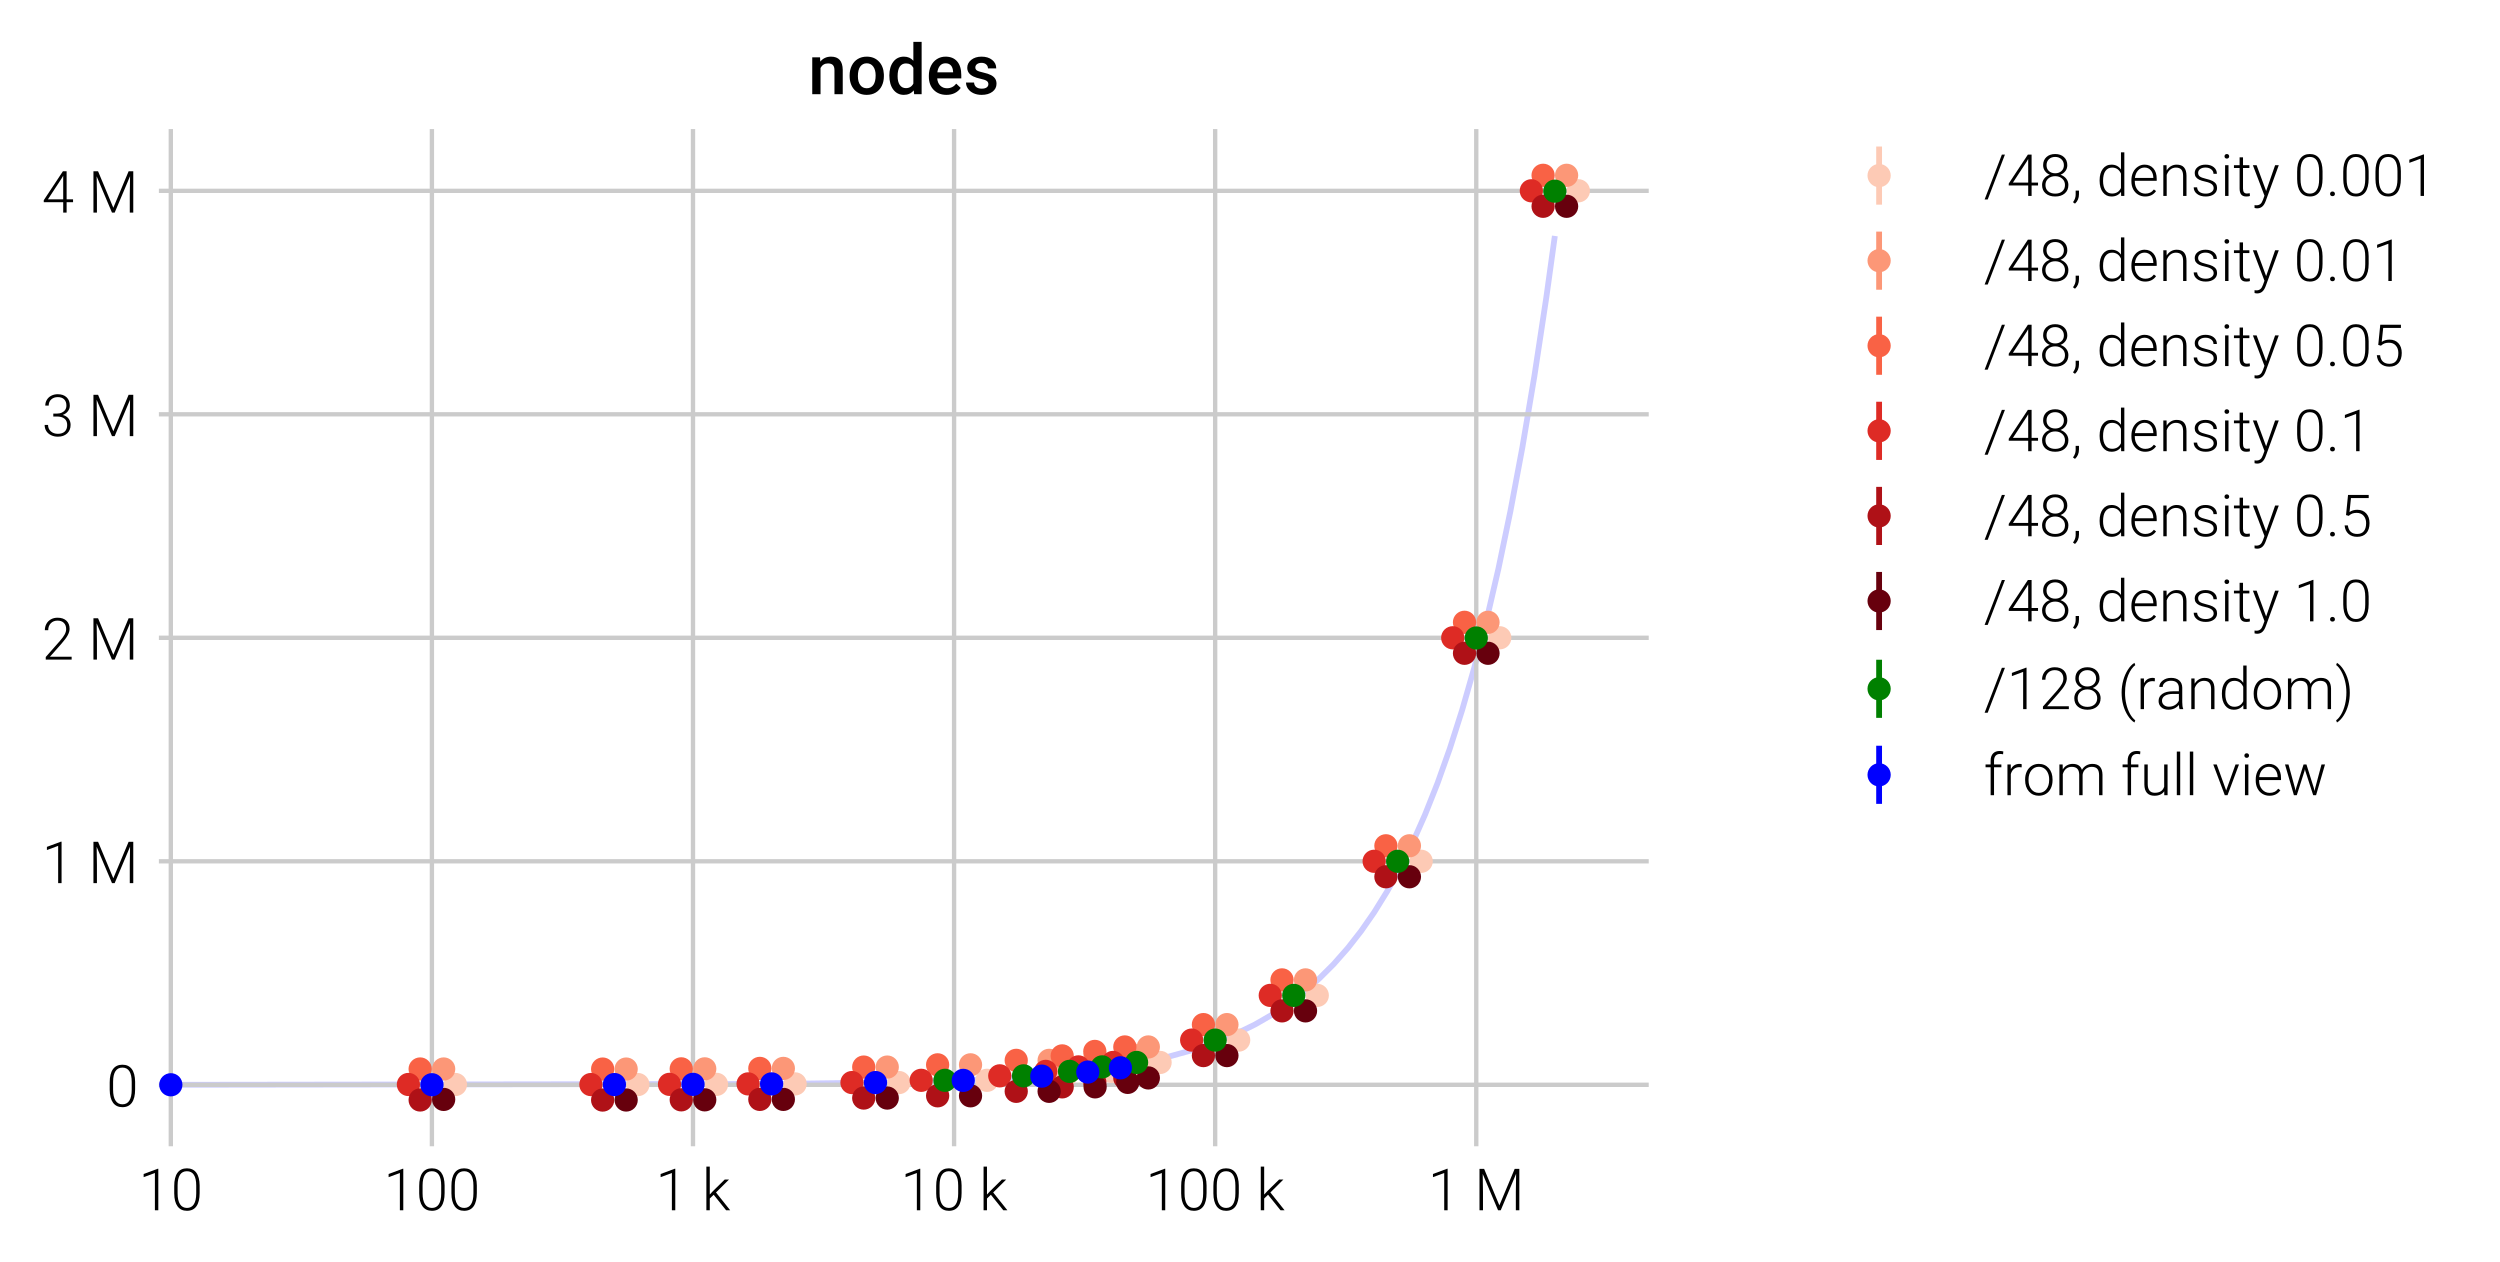 <?xml version="1.0" encoding="utf-8" standalone="no"?>
<!DOCTYPE svg PUBLIC "-//W3C//DTD SVG 1.1//EN"
  "http://www.w3.org/Graphics/SVG/1.1/DTD/svg11.dtd">
<!-- Created with matplotlib (http://matplotlib.org/) -->
<svg height="217pt" version="1.1" viewBox="0 0 430 217" width="430pt" xmlns="http://www.w3.org/2000/svg" xmlns:xlink="http://www.w3.org/1999/xlink">
 <defs>
  <style type="text/css">
*{stroke-linecap:butt;stroke-linejoin:round;}
  </style>
 </defs>
 <g id="figure_1">
  <g id="patch_1">
   <path d="M 0 217.391 
L 430.278 217.391 
L 430.278 -0 
L 0 -0 
z
" style="fill:#ffffff;"/>
  </g>
  <g id="axes_1">
   <g id="patch_2">
    <path d="M 27.327 197.16 
L 283.581 197.16 
L 283.581 22.2 
L 27.327 22.2 
z
" style="fill:#ffffff;"/>
   </g>
   <g id="line2d_1">
    <path clip-path="url(#p6b6bd9946f)" d="M 29.381 186.587 
L 132.83 186.441 
L 154.191 186.148 
L 167.693 185.71 
L 177.649 185.125 
L 185.554 184.394 
L 191.163 183.664 
L 196.279 182.787 
L 200.928 181.764 
L 205.16 180.595 
L 209.03 179.279 
L 212.586 177.818 
L 215.868 176.21 
L 218.914 174.456 
L 221.751 172.556 
L 224.406 170.51 
L 226.899 168.318 
L 229.386 165.834 
L 231.835 163.057 
L 234.119 160.134 
L 236.356 156.918 
L 238.621 153.265 
L 240.803 149.319 
L 242.973 144.934 
L 245.109 140.111 
L 247.256 134.704 
L 249.387 128.712 
L 251.487 122.135 
L 253.581 114.827 
L 255.652 106.789 
L 257.717 97.874 
L 259.788 87.936 
L 261.843 76.975 
L 263.913 64.698 
L 265.975 51.106 
L 267.434 40.584 
L 267.434 40.584 
" style="fill:none;opacity:0.2;stroke:#0000ff;"/>
   </g>
   <g id="matplotlib.axis_1">
    <g id="xtick_1">
     <g id="line2d_2">
      <path clip-path="url(#p6b6bd9946f)" d="M 29.381 197.16 
L 29.381 22.2 
" style="fill:none;stroke:#cbcbcb;stroke-width:0.75;"/>
     </g>
     <g id="line2d_3"/>
     <g id="text_1">
      <!-- 10 -->
      <defs>
       <path d="M 33.891 0 
L 28.031 0 
L 28.031 64.062 
L 8.688 56.891 
L 8.688 62.359 
L 32.906 71.344 
L 33.891 71.344 
z
" id="Roboto-Light-31"/>
       <path d="M 49.562 29.641 
Q 49.562 14.594 44.047 6.797 
Q 38.531 -0.984 27.781 -0.984 
Q 17.234 -0.984 11.609 6.656 
Q 6 14.312 5.859 28.906 
L 5.859 41.656 
Q 5.859 56.641 11.422 64.359 
Q 17 72.078 27.688 72.078 
Q 38.234 72.078 43.797 64.625 
Q 49.359 57.172 49.562 42.672 
z
M 43.703 42.391 
Q 43.703 54.594 39.719 60.844 
Q 35.75 67.094 27.688 67.094 
Q 19.781 67.094 15.766 60.984 
Q 11.766 54.891 11.672 42.969 
L 11.672 29 
Q 11.672 16.844 15.797 10.391 
Q 19.922 3.953 27.781 3.953 
Q 35.594 3.953 39.625 10.25 
Q 43.656 16.547 43.703 28.719 
z
" id="Roboto-Light-30"/>
      </defs>
      <g transform="translate(23.839 208.16)scale(0.1 -0.1)">
       <use xlink:href="#Roboto-Light-31"/>
       <use x="55.42" xlink:href="#Roboto-Light-30"/>
      </g>
     </g>
    </g>
    <g id="xtick_2">
     <g id="line2d_4">
      <path clip-path="url(#p6b6bd9946f)" d="M 74.288 197.16 
L 74.288 22.2 
" style="fill:none;stroke:#cbcbcb;stroke-width:0.75;"/>
     </g>
     <g id="line2d_5"/>
     <g id="text_2">
      <!-- 100 -->
      <g transform="translate(65.975 208.16)scale(0.1 -0.1)">
       <use xlink:href="#Roboto-Light-31"/>
       <use x="55.42" xlink:href="#Roboto-Light-30"/>
       <use x="110.84" xlink:href="#Roboto-Light-30"/>
      </g>
     </g>
    </g>
    <g id="xtick_3">
     <g id="line2d_6">
      <path clip-path="url(#p6b6bd9946f)" d="M 119.195 197.16 
L 119.195 22.2 
" style="fill:none;stroke:#cbcbcb;stroke-width:0.75;"/>
     </g>
     <g id="line2d_7"/>
     <g id="text_3">
      <!-- 1 k -->
      <defs>
       <path id="Roboto-Light-20"/>
       <path d="M 20.172 26.609 
L 13.484 20.172 
L 13.484 0 
L 7.625 0 
L 7.625 75 
L 13.484 75 
L 13.484 27 
L 19 32.953 
L 39.203 52.828 
L 46.578 52.828 
L 24.172 30.562 
L 48.531 0 
L 41.547 0 
z
" id="Roboto-Light-6b"/>
      </defs>
      <g transform="translate(112.76 208.16)scale(0.1 -0.1)">
       <use xlink:href="#Roboto-Light-31"/>
       <use x="55.42" xlink:href="#Roboto-Light-20"/>
       <use x="79.736" xlink:href="#Roboto-Light-6b"/>
      </g>
     </g>
    </g>
    <g id="xtick_4">
     <g id="line2d_8">
      <path clip-path="url(#p6b6bd9946f)" d="M 164.102 197.16 
L 164.102 22.2 
" style="fill:none;stroke:#cbcbcb;stroke-width:0.75;"/>
     </g>
     <g id="line2d_9"/>
     <g id="text_4">
      <!-- 10 k -->
      <g transform="translate(154.896 208.16)scale(0.1 -0.1)">
       <use xlink:href="#Roboto-Light-31"/>
       <use x="55.42" xlink:href="#Roboto-Light-30"/>
       <use x="110.84" xlink:href="#Roboto-Light-20"/>
       <use x="135.156" xlink:href="#Roboto-Light-6b"/>
      </g>
     </g>
    </g>
    <g id="xtick_5">
     <g id="line2d_10">
      <path clip-path="url(#p6b6bd9946f)" d="M 209.009 197.16 
L 209.009 22.2 
" style="fill:none;stroke:#cbcbcb;stroke-width:0.75;"/>
     </g>
     <g id="line2d_11"/>
     <g id="text_5">
      <!-- 100 k -->
      <g transform="translate(197.032 208.16)scale(0.1 -0.1)">
       <use xlink:href="#Roboto-Light-31"/>
       <use x="55.42" xlink:href="#Roboto-Light-30"/>
       <use x="110.84" xlink:href="#Roboto-Light-30"/>
       <use x="166.26" xlink:href="#Roboto-Light-20"/>
       <use x="190.576" xlink:href="#Roboto-Light-6b"/>
      </g>
     </g>
    </g>
    <g id="xtick_6">
     <g id="line2d_12">
      <path clip-path="url(#p6b6bd9946f)" d="M 253.916 197.16 
L 253.916 22.2 
" style="fill:none;stroke:#cbcbcb;stroke-width:0.75;"/>
     </g>
     <g id="line2d_13"/>
     <g id="text_6">
      <!-- 1 M -->
      <defs>
       <path d="M 16.938 71.094 
L 43.172 8.344 
L 69.484 71.094 
L 77.484 71.094 
L 77.484 0 
L 71.484 0 
L 71.484 30.953 
L 71.969 62.703 
L 45.516 0 
L 40.875 0 
L 14.5 62.453 
L 14.984 31.156 
L 14.984 0 
L 8.984 0 
L 8.984 71.094 
z
" id="Roboto-Light-4d"/>
      </defs>
      <g transform="translate(245.602 208.16)scale(0.1 -0.1)">
       <use xlink:href="#Roboto-Light-31"/>
       <use x="55.42" xlink:href="#Roboto-Light-20"/>
       <use x="79.736" xlink:href="#Roboto-Light-4d"/>
      </g>
     </g>
    </g>
    <g id="xtick_7">
     <g id="line2d_14"/>
    </g>
    <g id="xtick_8">
     <g id="line2d_15"/>
    </g>
    <g id="xtick_9">
     <g id="line2d_16"/>
    </g>
    <g id="xtick_10">
     <g id="line2d_17"/>
    </g>
    <g id="xtick_11">
     <g id="line2d_18"/>
    </g>
    <g id="xtick_12">
     <g id="line2d_19"/>
    </g>
    <g id="xtick_13">
     <g id="line2d_20"/>
    </g>
    <g id="xtick_14">
     <g id="line2d_21"/>
    </g>
    <g id="xtick_15">
     <g id="line2d_22"/>
    </g>
    <g id="xtick_16">
     <g id="line2d_23"/>
    </g>
    <g id="xtick_17">
     <g id="line2d_24"/>
    </g>
    <g id="xtick_18">
     <g id="line2d_25"/>
    </g>
    <g id="xtick_19">
     <g id="line2d_26"/>
    </g>
    <g id="xtick_20">
     <g id="line2d_27"/>
    </g>
    <g id="xtick_21">
     <g id="line2d_28"/>
    </g>
    <g id="xtick_22">
     <g id="line2d_29"/>
    </g>
    <g id="xtick_23">
     <g id="line2d_30"/>
    </g>
    <g id="xtick_24">
     <g id="line2d_31"/>
    </g>
    <g id="xtick_25">
     <g id="line2d_32"/>
    </g>
    <g id="xtick_26">
     <g id="line2d_33"/>
    </g>
    <g id="xtick_27">
     <g id="line2d_34"/>
    </g>
    <g id="xtick_28">
     <g id="line2d_35"/>
    </g>
    <g id="xtick_29">
     <g id="line2d_36"/>
    </g>
    <g id="xtick_30">
     <g id="line2d_37"/>
    </g>
    <g id="xtick_31">
     <g id="line2d_38"/>
    </g>
    <g id="xtick_32">
     <g id="line2d_39"/>
    </g>
    <g id="xtick_33">
     <g id="line2d_40"/>
    </g>
    <g id="xtick_34">
     <g id="line2d_41"/>
    </g>
    <g id="xtick_35">
     <g id="line2d_42"/>
    </g>
    <g id="xtick_36">
     <g id="line2d_43"/>
    </g>
    <g id="xtick_37">
     <g id="line2d_44"/>
    </g>
    <g id="xtick_38">
     <g id="line2d_45"/>
    </g>
    <g id="xtick_39">
     <g id="line2d_46"/>
    </g>
    <g id="xtick_40">
     <g id="line2d_47"/>
    </g>
    <g id="xtick_41">
     <g id="line2d_48"/>
    </g>
    <g id="xtick_42">
     <g id="line2d_49"/>
    </g>
    <g id="xtick_43">
     <g id="line2d_50"/>
    </g>
    <g id="xtick_44">
     <g id="line2d_51"/>
    </g>
    <g id="xtick_45">
     <g id="line2d_52"/>
    </g>
    <g id="xtick_46">
     <g id="line2d_53"/>
    </g>
    <g id="xtick_47">
     <g id="line2d_54"/>
    </g>
    <g id="xtick_48">
     <g id="line2d_55"/>
    </g>
    <g id="xtick_49">
     <g id="line2d_56"/>
    </g>
    <g id="xtick_50">
     <g id="line2d_57"/>
    </g>
   </g>
   <g id="matplotlib.axis_2">
    <g id="ytick_1">
     <g id="line2d_58">
      <path clip-path="url(#p6b6bd9946f)" d="M 27.327 186.587 
L 283.581 186.587 
" style="fill:none;stroke:#cbcbcb;stroke-width:0.75;"/>
     </g>
     <g id="line2d_59"/>
     <g id="text_7">
      <!-- 0 -->
      <g transform="translate(18.284 190.337)scale(0.1 -0.1)">
       <use xlink:href="#Roboto-Light-30"/>
      </g>
     </g>
    </g>
    <g id="ytick_2">
     <g id="line2d_60">
      <path clip-path="url(#p6b6bd9946f)" d="M 27.327 148.146 
L 283.581 148.146 
" style="fill:none;stroke:#cbcbcb;stroke-width:0.75;"/>
     </g>
     <g id="line2d_61"/>
     <g id="text_8">
      <!-- 1 M -->
      <g transform="translate(7.2 151.896)scale(0.1 -0.1)">
       <use xlink:href="#Roboto-Light-31"/>
       <use x="55.42" xlink:href="#Roboto-Light-20"/>
       <use x="79.736" xlink:href="#Roboto-Light-4d"/>
      </g>
     </g>
    </g>
    <g id="ytick_3">
     <g id="line2d_62">
      <path clip-path="url(#p6b6bd9946f)" d="M 27.327 109.704 
L 283.581 109.704 
" style="fill:none;stroke:#cbcbcb;stroke-width:0.75;"/>
     </g>
     <g id="line2d_63"/>
     <g id="text_9">
      <!-- 2 M -->
      <defs>
       <path d="M 51.219 0 
L 6.688 0 
L 6.688 4.5 
L 31.062 32.125 
Q 37.109 39.109 39.453 43.641 
Q 41.797 48.188 41.797 52.484 
Q 41.797 59.234 37.844 63.156 
Q 33.891 67.094 26.953 67.094 
Q 19.781 67.094 15.359 62.5 
Q 10.938 57.906 10.938 50.594 
L 5.125 50.594 
Q 5.125 56.594 7.828 61.516 
Q 10.547 66.453 15.547 69.266 
Q 20.562 72.078 26.953 72.078 
Q 36.719 72.078 42.203 66.938 
Q 47.703 61.812 47.703 52.984 
Q 47.703 48 44.594 42.094 
Q 41.5 36.188 33.688 27.344 
L 13.875 4.938 
L 51.219 4.938 
z
" id="Roboto-Light-32"/>
      </defs>
      <g transform="translate(7.2 113.454)scale(0.1 -0.1)">
       <use xlink:href="#Roboto-Light-32"/>
       <use x="55.42" xlink:href="#Roboto-Light-20"/>
       <use x="79.736" xlink:href="#Roboto-Light-4d"/>
      </g>
     </g>
    </g>
    <g id="ytick_4">
     <g id="line2d_64">
      <path clip-path="url(#p6b6bd9946f)" d="M 27.327 71.262 
L 283.581 71.262 
" style="fill:none;stroke:#cbcbcb;stroke-width:0.75;"/>
     </g>
     <g id="line2d_65"/>
     <g id="text_10">
      <!-- 3 M -->
      <defs>
       <path d="M 19.672 38.719 
L 25.734 38.719 
Q 30.766 38.719 34.516 40.5 
Q 38.281 42.281 40.25 45.375 
Q 42.234 48.484 42.234 52.547 
Q 42.234 59.375 38.375 63.234 
Q 34.516 67.094 27.297 67.094 
Q 20.453 67.094 16.078 63.062 
Q 11.719 59.031 11.719 52.438 
L 5.859 52.438 
Q 5.859 57.953 8.641 62.516 
Q 11.422 67.094 16.359 69.578 
Q 21.297 72.078 27.297 72.078 
Q 36.969 72.078 42.531 66.797 
Q 48.094 61.531 48.094 52.344 
Q 48.094 47.219 44.844 42.891 
Q 41.609 38.578 35.938 36.422 
Q 42.578 34.578 46 30.047 
Q 49.422 25.531 49.422 19.281 
Q 49.422 10.156 43.453 4.578 
Q 37.5 -0.984 27.547 -0.984 
Q 21.188 -0.984 15.891 1.562 
Q 10.594 4.109 7.688 8.672 
Q 4.781 13.234 4.781 19.281 
L 10.641 19.281 
Q 10.641 12.5 15.375 8.219 
Q 20.125 3.953 27.547 3.953 
Q 35.109 3.953 39.328 7.828 
Q 43.562 11.719 43.562 19.094 
Q 43.562 26.219 38.984 29.969 
Q 34.422 33.734 25.531 33.734 
L 19.672 33.734 
z
" id="Roboto-Light-33"/>
      </defs>
      <g transform="translate(7.2 75.012)scale(0.1 -0.1)">
       <use xlink:href="#Roboto-Light-33"/>
       <use x="55.42" xlink:href="#Roboto-Light-20"/>
       <use x="79.736" xlink:href="#Roboto-Light-4d"/>
      </g>
     </g>
    </g>
    <g id="ytick_5">
     <g id="line2d_66">
      <path clip-path="url(#p6b6bd9946f)" d="M 27.327 32.821 
L 283.581 32.821 
" style="fill:none;stroke:#cbcbcb;stroke-width:0.75;"/>
     </g>
     <g id="line2d_67"/>
     <g id="text_11">
      <!-- 4 M -->
      <defs>
       <path d="M 42.578 22.906 
L 53.656 22.906 
L 53.656 17.969 
L 42.578 17.969 
L 42.578 0 
L 36.719 0 
L 36.719 17.969 
L 3.266 17.969 
L 3.266 21.297 
L 36.188 71.094 
L 42.578 71.094 
z
M 10.453 22.906 
L 36.719 22.906 
L 36.719 63.531 
L 34.125 59.031 
z
" id="Roboto-Light-34"/>
      </defs>
      <g transform="translate(7.2 36.571)scale(0.1 -0.1)">
       <use xlink:href="#Roboto-Light-34"/>
       <use x="55.42" xlink:href="#Roboto-Light-20"/>
       <use x="79.736" xlink:href="#Roboto-Light-4d"/>
      </g>
     </g>
    </g>
   </g>
   <g id="LineCollection_1">
    <path clip-path="url(#p6b6bd9946f)" d="M 78.331 186.534 
L 78.331 186.534 
" style="fill:none;stroke:#fdcab5;"/>
    <path clip-path="url(#p6b6bd9946f)" d="M 109.719 186.544 
L 109.719 186.544 
" style="fill:none;stroke:#fdcab5;"/>
    <path clip-path="url(#p6b6bd9946f)" d="M 123.237 186.508 
L 123.237 186.508 
" style="fill:none;stroke:#fdcab5;"/>
    <path clip-path="url(#p6b6bd9946f)" d="M 136.756 186.43 
L 136.756 186.43 
" style="fill:none;stroke:#fdcab5;"/>
    <path clip-path="url(#p6b6bd9946f)" d="M 154.626 186.2 
L 154.626 186.2 
" style="fill:none;stroke:#fdcab5;"/>
    <path clip-path="url(#p6b6bd9946f)" d="M 169.761 185.815 
L 169.761 185.815 
" style="fill:none;stroke:#fdcab5;"/>
    <path clip-path="url(#p6b6bd9946f)" d="M 183.28 185.045 
L 183.28 185.045 
" style="fill:none;stroke:#fdcab5;"/>
    <path clip-path="url(#p6b6bd9946f)" d="M 191.187 184.277 
L 191.187 184.277 
" style="fill:none;stroke:#fdcab5;"/>
    <path clip-path="url(#p6b6bd9946f)" d="M 196.798 183.507 
L 196.798 183.507 
" style="fill:none;stroke:#fdcab5;"/>
    <path clip-path="url(#p6b6bd9946f)" d="M 199.533 182.739 
L 199.533 182.739 
" style="fill:none;stroke:#fdcab5;"/>
    <path clip-path="url(#p6b6bd9946f)" d="M 213.051 178.896 
L 213.051 178.896 
" style="fill:none;stroke:#fdcab5;"/>
    <path clip-path="url(#p6b6bd9946f)" d="M 226.569 171.206 
L 226.569 171.206 
" style="fill:none;stroke:#fdcab5;"/>
    <path clip-path="url(#p6b6bd9946f)" d="M 244.44 148.141 
L 244.44 148.141 
" style="fill:none;stroke:#fdcab5;"/>
    <path clip-path="url(#p6b6bd9946f)" d="M 257.958 109.699 
L 257.958 109.699 
" style="fill:none;stroke:#fdcab5;"/>
    <path clip-path="url(#p6b6bd9946f)" d="M 271.476 32.816 
L 271.476 32.816 
" style="fill:none;stroke:#fdcab5;"/>
   </g>
   <g id="LineCollection_2">
    <path clip-path="url(#p6b6bd9946f)" d="M 76.309 183.868 
L 76.309 183.868 
" style="fill:none;stroke:#fc9777;"/>
    <path clip-path="url(#p6b6bd9946f)" d="M 107.698 183.88 
L 107.698 183.88 
" style="fill:none;stroke:#fc9777;"/>
    <path clip-path="url(#p6b6bd9946f)" d="M 121.216 183.844 
L 121.216 183.844 
" style="fill:none;stroke:#fc9777;"/>
    <path clip-path="url(#p6b6bd9946f)" d="M 134.735 183.767 
L 134.735 183.767 
" style="fill:none;stroke:#fc9777;"/>
    <path clip-path="url(#p6b6bd9946f)" d="M 152.605 183.537 
L 152.605 183.537 
" style="fill:none;stroke:#fc9777;"/>
    <path clip-path="url(#p6b6bd9946f)" d="M 166.932 183.152 
L 166.932 183.152 
" style="fill:none;stroke:#fc9777;"/>
    <path clip-path="url(#p6b6bd9946f)" d="M 180.45 182.381 
L 180.45 182.381 
" style="fill:none;stroke:#fc9777;"/>
    <path clip-path="url(#p6b6bd9946f)" d="M 188.358 181.614 
L 188.358 181.614 
" style="fill:none;stroke:#fc9777;"/>
    <path clip-path="url(#p6b6bd9946f)" d="M 193.968 180.844 
L 193.968 180.844 
" style="fill:none;stroke:#fc9777;"/>
    <path clip-path="url(#p6b6bd9946f)" d="M 197.512 180.076 
L 197.512 180.076 
" style="fill:none;stroke:#fc9777;"/>
    <path clip-path="url(#p6b6bd9946f)" d="M 211.03 176.232 
L 211.03 176.232 
" style="fill:none;stroke:#fc9777;"/>
    <path clip-path="url(#p6b6bd9946f)" d="M 224.548 168.543 
L 224.548 168.543 
" style="fill:none;stroke:#fc9777;"/>
    <path clip-path="url(#p6b6bd9946f)" d="M 242.419 145.478 
L 242.419 145.478 
" style="fill:none;stroke:#fc9777;"/>
    <path clip-path="url(#p6b6bd9946f)" d="M 255.937 107.036 
L 255.937 107.036 
" style="fill:none;stroke:#fc9777;"/>
    <path clip-path="url(#p6b6bd9946f)" d="M 269.455 30.153 
L 269.455 30.153 
" style="fill:none;stroke:#fc9777;"/>
   </g>
   <g id="LineCollection_3">
    <path clip-path="url(#p6b6bd9946f)" d="M 72.267 183.868 
L 72.267 183.868 
" style="fill:none;stroke:#f96245;"/>
    <path clip-path="url(#p6b6bd9946f)" d="M 103.656 183.88 
L 103.656 183.88 
" style="fill:none;stroke:#f96245;"/>
    <path clip-path="url(#p6b6bd9946f)" d="M 117.174 183.844 
L 117.174 183.844 
" style="fill:none;stroke:#f96245;"/>
    <path clip-path="url(#p6b6bd9946f)" d="M 130.692 183.767 
L 130.692 183.767 
" style="fill:none;stroke:#f96245;"/>
    <path clip-path="url(#p6b6bd9946f)" d="M 148.563 183.537 
L 148.563 183.537 
" style="fill:none;stroke:#f96245;"/>
    <path clip-path="url(#p6b6bd9946f)" d="M 161.272 183.152 
L 161.272 183.152 
" style="fill:none;stroke:#f96245;"/>
    <path clip-path="url(#p6b6bd9946f)" d="M 174.791 182.381 
L 174.791 182.381 
" style="fill:none;stroke:#f96245;"/>
    <path clip-path="url(#p6b6bd9946f)" d="M 182.698 181.614 
L 182.698 181.614 
" style="fill:none;stroke:#f96245;"/>
    <path clip-path="url(#p6b6bd9946f)" d="M 188.309 180.844 
L 188.309 180.844 
" style="fill:none;stroke:#f96245;"/>
    <path clip-path="url(#p6b6bd9946f)" d="M 193.469 180.076 
L 193.469 180.076 
" style="fill:none;stroke:#f96245;"/>
    <path clip-path="url(#p6b6bd9946f)" d="M 206.988 176.232 
L 206.988 176.232 
" style="fill:none;stroke:#f96245;"/>
    <path clip-path="url(#p6b6bd9946f)" d="M 220.506 168.543 
L 220.506 168.543 
" style="fill:none;stroke:#f96245;"/>
    <path clip-path="url(#p6b6bd9946f)" d="M 238.376 145.478 
L 238.376 145.478 
" style="fill:none;stroke:#f96245;"/>
    <path clip-path="url(#p6b6bd9946f)" d="M 251.895 107.036 
L 251.895 107.036 
" style="fill:none;stroke:#f96245;"/>
    <path clip-path="url(#p6b6bd9946f)" d="M 265.413 30.153 
L 265.413 30.153 
" style="fill:none;stroke:#f96245;"/>
   </g>
   <g id="LineCollection_4">
    <path clip-path="url(#p6b6bd9946f)" d="M 70.246 186.532 
L 70.246 186.532 
" style="fill:none;stroke:#de2b25;"/>
    <path clip-path="url(#p6b6bd9946f)" d="M 101.635 186.544 
L 101.635 186.544 
" style="fill:none;stroke:#de2b25;"/>
    <path clip-path="url(#p6b6bd9946f)" d="M 115.153 186.508 
L 115.153 186.508 
" style="fill:none;stroke:#de2b25;"/>
    <path clip-path="url(#p6b6bd9946f)" d="M 128.671 186.43 
L 128.671 186.43 
" style="fill:none;stroke:#de2b25;"/>
    <path clip-path="url(#p6b6bd9946f)" d="M 146.541 186.2 
L 146.541 186.2 
" style="fill:none;stroke:#de2b25;"/>
    <path clip-path="url(#p6b6bd9946f)" d="M 158.443 185.815 
L 158.443 185.815 
" style="fill:none;stroke:#de2b25;"/>
    <path clip-path="url(#p6b6bd9946f)" d="M 171.961 185.045 
L 171.961 185.045 
" style="fill:none;stroke:#de2b25;"/>
    <path clip-path="url(#p6b6bd9946f)" d="M 179.869 184.277 
L 179.869 184.277 
" style="fill:none;stroke:#de2b25;"/>
    <path clip-path="url(#p6b6bd9946f)" d="M 185.479 183.507 
L 185.479 183.507 
" style="fill:none;stroke:#de2b25;"/>
    <path clip-path="url(#p6b6bd9946f)" d="M 191.448 182.739 
L 191.448 182.739 
" style="fill:none;stroke:#de2b25;"/>
    <path clip-path="url(#p6b6bd9946f)" d="M 204.967 178.896 
L 204.967 178.896 
" style="fill:none;stroke:#de2b25;"/>
    <path clip-path="url(#p6b6bd9946f)" d="M 218.485 171.206 
L 218.485 171.206 
" style="fill:none;stroke:#de2b25;"/>
    <path clip-path="url(#p6b6bd9946f)" d="M 236.355 148.141 
L 236.355 148.141 
" style="fill:none;stroke:#de2b25;"/>
    <path clip-path="url(#p6b6bd9946f)" d="M 249.873 109.699 
L 249.873 109.699 
" style="fill:none;stroke:#de2b25;"/>
    <path clip-path="url(#p6b6bd9946f)" d="M 263.392 32.816 
L 263.392 32.816 
" style="fill:none;stroke:#de2b25;"/>
   </g>
   <g id="LineCollection_5">
    <path clip-path="url(#p6b6bd9946f)" d="M 72.267 189.195 
L 72.267 189.195 
" style="fill:none;stroke:#af1117;"/>
    <path clip-path="url(#p6b6bd9946f)" d="M 103.656 189.207 
L 103.656 189.207 
" style="fill:none;stroke:#af1117;"/>
    <path clip-path="url(#p6b6bd9946f)" d="M 117.174 189.171 
L 117.174 189.171 
" style="fill:none;stroke:#af1117;"/>
    <path clip-path="url(#p6b6bd9946f)" d="M 130.692 189.093 
L 130.692 189.093 
" style="fill:none;stroke:#af1117;"/>
    <path clip-path="url(#p6b6bd9946f)" d="M 148.563 188.863 
L 148.563 188.863 
" style="fill:none;stroke:#af1117;"/>
    <path clip-path="url(#p6b6bd9946f)" d="M 161.272 188.478 
L 161.272 188.478 
" style="fill:none;stroke:#af1117;"/>
    <path clip-path="url(#p6b6bd9946f)" d="M 174.791 187.708 
L 174.791 187.708 
" style="fill:none;stroke:#af1117;"/>
    <path clip-path="url(#p6b6bd9946f)" d="M 182.698 186.94 
L 182.698 186.94 
" style="fill:none;stroke:#af1117;"/>
    <path clip-path="url(#p6b6bd9946f)" d="M 188.309 186.17 
L 188.309 186.17 
" style="fill:none;stroke:#af1117;"/>
    <path clip-path="url(#p6b6bd9946f)" d="M 193.469 185.403 
L 193.469 185.403 
" style="fill:none;stroke:#af1117;"/>
    <path clip-path="url(#p6b6bd9946f)" d="M 206.988 181.559 
L 206.988 181.559 
" style="fill:none;stroke:#af1117;"/>
    <path clip-path="url(#p6b6bd9946f)" d="M 220.506 173.87 
L 220.506 173.87 
" style="fill:none;stroke:#af1117;"/>
    <path clip-path="url(#p6b6bd9946f)" d="M 238.376 150.804 
L 238.376 150.804 
" style="fill:none;stroke:#af1117;"/>
    <path clip-path="url(#p6b6bd9946f)" d="M 251.895 112.363 
L 251.895 112.363 
" style="fill:none;stroke:#af1117;"/>
    <path clip-path="url(#p6b6bd9946f)" d="M 265.413 35.48 
L 265.413 35.48 
" style="fill:none;stroke:#af1117;"/>
   </g>
   <g id="LineCollection_6">
    <path clip-path="url(#p6b6bd9946f)" d="M 76.309 189.098 
L 76.309 189.098 
" style="fill:none;stroke:#67000d;"/>
    <path clip-path="url(#p6b6bd9946f)" d="M 107.698 189.198 
L 107.698 189.198 
" style="fill:none;stroke:#67000d;"/>
    <path clip-path="url(#p6b6bd9946f)" d="M 121.216 189.171 
L 121.216 189.171 
" style="fill:none;stroke:#67000d;"/>
    <path clip-path="url(#p6b6bd9946f)" d="M 134.735 189.093 
L 134.735 189.093 
" style="fill:none;stroke:#67000d;"/>
    <path clip-path="url(#p6b6bd9946f)" d="M 152.605 188.863 
L 152.605 188.863 
" style="fill:none;stroke:#67000d;"/>
    <path clip-path="url(#p6b6bd9946f)" d="M 166.932 188.478 
L 166.932 188.478 
" style="fill:none;stroke:#67000d;"/>
    <path clip-path="url(#p6b6bd9946f)" d="M 180.45 187.708 
L 180.45 187.708 
" style="fill:none;stroke:#67000d;"/>
    <path clip-path="url(#p6b6bd9946f)" d="M 188.358 186.94 
L 188.358 186.94 
" style="fill:none;stroke:#67000d;"/>
    <path clip-path="url(#p6b6bd9946f)" d="M 193.968 186.17 
L 193.968 186.17 
" style="fill:none;stroke:#67000d;"/>
    <path clip-path="url(#p6b6bd9946f)" d="M 197.512 185.403 
L 197.512 185.403 
" style="fill:none;stroke:#67000d;"/>
    <path clip-path="url(#p6b6bd9946f)" d="M 211.03 181.559 
L 211.03 181.559 
" style="fill:none;stroke:#67000d;"/>
    <path clip-path="url(#p6b6bd9946f)" d="M 224.548 173.87 
L 224.548 173.87 
" style="fill:none;stroke:#67000d;"/>
    <path clip-path="url(#p6b6bd9946f)" d="M 242.419 150.804 
L 242.419 150.804 
" style="fill:none;stroke:#67000d;"/>
    <path clip-path="url(#p6b6bd9946f)" d="M 255.937 112.363 
L 255.937 112.363 
" style="fill:none;stroke:#67000d;"/>
    <path clip-path="url(#p6b6bd9946f)" d="M 269.455 35.48 
L 269.455 35.48 
" style="fill:none;stroke:#67000d;"/>
   </g>
   <g id="LineCollection_7">
    <path clip-path="url(#p6b6bd9946f)" d="M 162.53 185.815 
L 162.53 185.815 
" style="fill:none;stroke:#008000;"/>
    <path clip-path="url(#p6b6bd9946f)" d="M 176.048 185.045 
L 176.048 185.045 
" style="fill:none;stroke:#008000;"/>
    <path clip-path="url(#p6b6bd9946f)" d="M 183.956 184.277 
L 183.956 184.277 
" style="fill:none;stroke:#008000;"/>
    <path clip-path="url(#p6b6bd9946f)" d="M 189.567 183.507 
L 189.567 183.507 
" style="fill:none;stroke:#008000;"/>
    <path clip-path="url(#p6b6bd9946f)" d="M 195.491 182.739 
L 195.491 182.739 
" style="fill:none;stroke:#008000;"/>
    <path clip-path="url(#p6b6bd9946f)" d="M 209.009 178.896 
L 209.009 178.896 
" style="fill:none;stroke:#008000;"/>
    <path clip-path="url(#p6b6bd9946f)" d="M 222.527 171.206 
L 222.527 171.206 
" style="fill:none;stroke:#008000;"/>
    <path clip-path="url(#p6b6bd9946f)" d="M 240.397 148.141 
L 240.397 148.141 
" style="fill:none;stroke:#008000;"/>
    <path clip-path="url(#p6b6bd9946f)" d="M 253.916 109.733 
L 253.916 109.733 
" style="fill:none;stroke:#008000;"/>
    <path clip-path="url(#p6b6bd9946f)" d="M 267.434 32.882 
L 267.434 32.882 
" style="fill:none;stroke:#008000;"/>
   </g>
   <g id="LineCollection_8">
    <path clip-path="url(#p6b6bd9946f)" d="M 29.381 186.583 
L 29.381 186.583 
" style="fill:none;stroke:#0000ff;"/>
    <path clip-path="url(#p6b6bd9946f)" d="M 74.288 186.575 
L 74.288 186.575 
" style="fill:none;stroke:#0000ff;"/>
    <path clip-path="url(#p6b6bd9946f)" d="M 105.677 186.544 
L 105.677 186.544 
" style="fill:none;stroke:#0000ff;"/>
    <path clip-path="url(#p6b6bd9946f)" d="M 119.195 186.508 
L 119.195 186.508 
" style="fill:none;stroke:#0000ff;"/>
    <path clip-path="url(#p6b6bd9946f)" d="M 132.713 186.43 
L 132.713 186.43 
" style="fill:none;stroke:#0000ff;"/>
    <path clip-path="url(#p6b6bd9946f)" d="M 150.584 186.202 
L 150.584 186.202 
" style="fill:none;stroke:#0000ff;"/>
    <path clip-path="url(#p6b6bd9946f)" d="M 165.674 185.827 
L 165.674 185.827 
" style="fill:none;stroke:#0000ff;"/>
    <path clip-path="url(#p6b6bd9946f)" d="M 179.192 185.096 
L 179.192 185.096 
" style="fill:none;stroke:#0000ff;"/>
    <path clip-path="url(#p6b6bd9946f)" d="M 187.1 184.396 
L 187.1 184.396 
" style="fill:none;stroke:#0000ff;"/>
    <path clip-path="url(#p6b6bd9946f)" d="M 192.711 183.662 
L 192.711 183.662 
" style="fill:none;stroke:#0000ff;"/>
   </g>
   <g id="line2d_68">
    <defs>
     <path d="M 0 1.5 
C 0.398 1.5 0.779 1.342 1.061 1.061 
C 1.342 0.779 1.5 0.398 1.5 0 
C 1.5 -0.398 1.342 -0.779 1.061 -1.061 
C 0.779 -1.342 0.398 -1.5 0 -1.5 
C -0.398 -1.5 -0.779 -1.342 -1.061 -1.061 
C -1.342 -0.779 -1.5 -0.398 -1.5 0 
C -1.5 0.398 -1.342 0.779 -1.061 1.061 
C -0.779 1.342 -0.398 1.5 0 1.5 
z
" id="mb862ccea87" style="stroke:#fdcab5;"/>
    </defs>
    <g clip-path="url(#p6b6bd9946f)">
     <use style="fill:#fdcab5;stroke:#fdcab5;" x="78.331" xlink:href="#mb862ccea87" y="186.534"/>
     <use style="fill:#fdcab5;stroke:#fdcab5;" x="109.719" xlink:href="#mb862ccea87" y="186.544"/>
     <use style="fill:#fdcab5;stroke:#fdcab5;" x="123.237" xlink:href="#mb862ccea87" y="186.508"/>
     <use style="fill:#fdcab5;stroke:#fdcab5;" x="136.756" xlink:href="#mb862ccea87" y="186.43"/>
     <use style="fill:#fdcab5;stroke:#fdcab5;" x="154.626" xlink:href="#mb862ccea87" y="186.2"/>
     <use style="fill:#fdcab5;stroke:#fdcab5;" x="169.761" xlink:href="#mb862ccea87" y="185.815"/>
     <use style="fill:#fdcab5;stroke:#fdcab5;" x="183.28" xlink:href="#mb862ccea87" y="185.045"/>
     <use style="fill:#fdcab5;stroke:#fdcab5;" x="191.187" xlink:href="#mb862ccea87" y="184.277"/>
     <use style="fill:#fdcab5;stroke:#fdcab5;" x="196.798" xlink:href="#mb862ccea87" y="183.507"/>
     <use style="fill:#fdcab5;stroke:#fdcab5;" x="199.533" xlink:href="#mb862ccea87" y="182.739"/>
     <use style="fill:#fdcab5;stroke:#fdcab5;" x="213.051" xlink:href="#mb862ccea87" y="178.896"/>
     <use style="fill:#fdcab5;stroke:#fdcab5;" x="226.569" xlink:href="#mb862ccea87" y="171.206"/>
     <use style="fill:#fdcab5;stroke:#fdcab5;" x="244.44" xlink:href="#mb862ccea87" y="148.141"/>
     <use style="fill:#fdcab5;stroke:#fdcab5;" x="257.958" xlink:href="#mb862ccea87" y="109.699"/>
     <use style="fill:#fdcab5;stroke:#fdcab5;" x="271.476" xlink:href="#mb862ccea87" y="32.816"/>
    </g>
   </g>
   <g id="line2d_69">
    <defs>
     <path d="M 0 1.5 
C 0.398 1.5 0.779 1.342 1.061 1.061 
C 1.342 0.779 1.5 0.398 1.5 0 
C 1.5 -0.398 1.342 -0.779 1.061 -1.061 
C 0.779 -1.342 0.398 -1.5 0 -1.5 
C -0.398 -1.5 -0.779 -1.342 -1.061 -1.061 
C -1.342 -0.779 -1.5 -0.398 -1.5 0 
C -1.5 0.398 -1.342 0.779 -1.061 1.061 
C -0.779 1.342 -0.398 1.5 0 1.5 
z
" id="m6bf8058c64" style="stroke:#fc9777;"/>
    </defs>
    <g clip-path="url(#p6b6bd9946f)">
     <use style="fill:#fc9777;stroke:#fc9777;" x="76.309" xlink:href="#m6bf8058c64" y="183.868"/>
     <use style="fill:#fc9777;stroke:#fc9777;" x="107.698" xlink:href="#m6bf8058c64" y="183.88"/>
     <use style="fill:#fc9777;stroke:#fc9777;" x="121.216" xlink:href="#m6bf8058c64" y="183.844"/>
     <use style="fill:#fc9777;stroke:#fc9777;" x="134.735" xlink:href="#m6bf8058c64" y="183.767"/>
     <use style="fill:#fc9777;stroke:#fc9777;" x="152.605" xlink:href="#m6bf8058c64" y="183.537"/>
     <use style="fill:#fc9777;stroke:#fc9777;" x="166.932" xlink:href="#m6bf8058c64" y="183.152"/>
     <use style="fill:#fc9777;stroke:#fc9777;" x="180.45" xlink:href="#m6bf8058c64" y="182.381"/>
     <use style="fill:#fc9777;stroke:#fc9777;" x="188.358" xlink:href="#m6bf8058c64" y="181.614"/>
     <use style="fill:#fc9777;stroke:#fc9777;" x="193.968" xlink:href="#m6bf8058c64" y="180.844"/>
     <use style="fill:#fc9777;stroke:#fc9777;" x="197.512" xlink:href="#m6bf8058c64" y="180.076"/>
     <use style="fill:#fc9777;stroke:#fc9777;" x="211.03" xlink:href="#m6bf8058c64" y="176.232"/>
     <use style="fill:#fc9777;stroke:#fc9777;" x="224.548" xlink:href="#m6bf8058c64" y="168.543"/>
     <use style="fill:#fc9777;stroke:#fc9777;" x="242.419" xlink:href="#m6bf8058c64" y="145.478"/>
     <use style="fill:#fc9777;stroke:#fc9777;" x="255.937" xlink:href="#m6bf8058c64" y="107.036"/>
     <use style="fill:#fc9777;stroke:#fc9777;" x="269.455" xlink:href="#m6bf8058c64" y="30.153"/>
    </g>
   </g>
   <g id="line2d_70">
    <defs>
     <path d="M 0 1.5 
C 0.398 1.5 0.779 1.342 1.061 1.061 
C 1.342 0.779 1.5 0.398 1.5 0 
C 1.5 -0.398 1.342 -0.779 1.061 -1.061 
C 0.779 -1.342 0.398 -1.5 0 -1.5 
C -0.398 -1.5 -0.779 -1.342 -1.061 -1.061 
C -1.342 -0.779 -1.5 -0.398 -1.5 0 
C -1.5 0.398 -1.342 0.779 -1.061 1.061 
C -0.779 1.342 -0.398 1.5 0 1.5 
z
" id="m45c2f37c09" style="stroke:#f96245;"/>
    </defs>
    <g clip-path="url(#p6b6bd9946f)">
     <use style="fill:#f96245;stroke:#f96245;" x="72.267" xlink:href="#m45c2f37c09" y="183.868"/>
     <use style="fill:#f96245;stroke:#f96245;" x="103.656" xlink:href="#m45c2f37c09" y="183.88"/>
     <use style="fill:#f96245;stroke:#f96245;" x="117.174" xlink:href="#m45c2f37c09" y="183.844"/>
     <use style="fill:#f96245;stroke:#f96245;" x="130.692" xlink:href="#m45c2f37c09" y="183.767"/>
     <use style="fill:#f96245;stroke:#f96245;" x="148.563" xlink:href="#m45c2f37c09" y="183.537"/>
     <use style="fill:#f96245;stroke:#f96245;" x="161.272" xlink:href="#m45c2f37c09" y="183.152"/>
     <use style="fill:#f96245;stroke:#f96245;" x="174.791" xlink:href="#m45c2f37c09" y="182.381"/>
     <use style="fill:#f96245;stroke:#f96245;" x="182.698" xlink:href="#m45c2f37c09" y="181.614"/>
     <use style="fill:#f96245;stroke:#f96245;" x="188.309" xlink:href="#m45c2f37c09" y="180.844"/>
     <use style="fill:#f96245;stroke:#f96245;" x="193.469" xlink:href="#m45c2f37c09" y="180.076"/>
     <use style="fill:#f96245;stroke:#f96245;" x="206.988" xlink:href="#m45c2f37c09" y="176.232"/>
     <use style="fill:#f96245;stroke:#f96245;" x="220.506" xlink:href="#m45c2f37c09" y="168.543"/>
     <use style="fill:#f96245;stroke:#f96245;" x="238.376" xlink:href="#m45c2f37c09" y="145.478"/>
     <use style="fill:#f96245;stroke:#f96245;" x="251.895" xlink:href="#m45c2f37c09" y="107.036"/>
     <use style="fill:#f96245;stroke:#f96245;" x="265.413" xlink:href="#m45c2f37c09" y="30.153"/>
    </g>
   </g>
   <g id="line2d_71">
    <defs>
     <path d="M 0 1.5 
C 0.398 1.5 0.779 1.342 1.061 1.061 
C 1.342 0.779 1.5 0.398 1.5 0 
C 1.5 -0.398 1.342 -0.779 1.061 -1.061 
C 0.779 -1.342 0.398 -1.5 0 -1.5 
C -0.398 -1.5 -0.779 -1.342 -1.061 -1.061 
C -1.342 -0.779 -1.5 -0.398 -1.5 0 
C -1.5 0.398 -1.342 0.779 -1.061 1.061 
C -0.779 1.342 -0.398 1.5 0 1.5 
z
" id="m1fb6467834" style="stroke:#de2b25;"/>
    </defs>
    <g clip-path="url(#p6b6bd9946f)">
     <use style="fill:#de2b25;stroke:#de2b25;" x="70.246" xlink:href="#m1fb6467834" y="186.532"/>
     <use style="fill:#de2b25;stroke:#de2b25;" x="101.635" xlink:href="#m1fb6467834" y="186.544"/>
     <use style="fill:#de2b25;stroke:#de2b25;" x="115.153" xlink:href="#m1fb6467834" y="186.508"/>
     <use style="fill:#de2b25;stroke:#de2b25;" x="128.671" xlink:href="#m1fb6467834" y="186.43"/>
     <use style="fill:#de2b25;stroke:#de2b25;" x="146.541" xlink:href="#m1fb6467834" y="186.2"/>
     <use style="fill:#de2b25;stroke:#de2b25;" x="158.443" xlink:href="#m1fb6467834" y="185.815"/>
     <use style="fill:#de2b25;stroke:#de2b25;" x="171.961" xlink:href="#m1fb6467834" y="185.045"/>
     <use style="fill:#de2b25;stroke:#de2b25;" x="179.869" xlink:href="#m1fb6467834" y="184.277"/>
     <use style="fill:#de2b25;stroke:#de2b25;" x="185.479" xlink:href="#m1fb6467834" y="183.507"/>
     <use style="fill:#de2b25;stroke:#de2b25;" x="191.448" xlink:href="#m1fb6467834" y="182.739"/>
     <use style="fill:#de2b25;stroke:#de2b25;" x="204.967" xlink:href="#m1fb6467834" y="178.896"/>
     <use style="fill:#de2b25;stroke:#de2b25;" x="218.485" xlink:href="#m1fb6467834" y="171.206"/>
     <use style="fill:#de2b25;stroke:#de2b25;" x="236.355" xlink:href="#m1fb6467834" y="148.141"/>
     <use style="fill:#de2b25;stroke:#de2b25;" x="249.873" xlink:href="#m1fb6467834" y="109.699"/>
     <use style="fill:#de2b25;stroke:#de2b25;" x="263.392" xlink:href="#m1fb6467834" y="32.816"/>
    </g>
   </g>
   <g id="line2d_72">
    <defs>
     <path d="M 0 1.5 
C 0.398 1.5 0.779 1.342 1.061 1.061 
C 1.342 0.779 1.5 0.398 1.5 0 
C 1.5 -0.398 1.342 -0.779 1.061 -1.061 
C 0.779 -1.342 0.398 -1.5 0 -1.5 
C -0.398 -1.5 -0.779 -1.342 -1.061 -1.061 
C -1.342 -0.779 -1.5 -0.398 -1.5 0 
C -1.5 0.398 -1.342 0.779 -1.061 1.061 
C -0.779 1.342 -0.398 1.5 0 1.5 
z
" id="maf515db876" style="stroke:#af1117;"/>
    </defs>
    <g clip-path="url(#p6b6bd9946f)">
     <use style="fill:#af1117;stroke:#af1117;" x="72.267" xlink:href="#maf515db876" y="189.195"/>
     <use style="fill:#af1117;stroke:#af1117;" x="103.656" xlink:href="#maf515db876" y="189.207"/>
     <use style="fill:#af1117;stroke:#af1117;" x="117.174" xlink:href="#maf515db876" y="189.171"/>
     <use style="fill:#af1117;stroke:#af1117;" x="130.692" xlink:href="#maf515db876" y="189.093"/>
     <use style="fill:#af1117;stroke:#af1117;" x="148.563" xlink:href="#maf515db876" y="188.863"/>
     <use style="fill:#af1117;stroke:#af1117;" x="161.272" xlink:href="#maf515db876" y="188.478"/>
     <use style="fill:#af1117;stroke:#af1117;" x="174.791" xlink:href="#maf515db876" y="187.708"/>
     <use style="fill:#af1117;stroke:#af1117;" x="182.698" xlink:href="#maf515db876" y="186.94"/>
     <use style="fill:#af1117;stroke:#af1117;" x="188.309" xlink:href="#maf515db876" y="186.17"/>
     <use style="fill:#af1117;stroke:#af1117;" x="193.469" xlink:href="#maf515db876" y="185.403"/>
     <use style="fill:#af1117;stroke:#af1117;" x="206.988" xlink:href="#maf515db876" y="181.559"/>
     <use style="fill:#af1117;stroke:#af1117;" x="220.506" xlink:href="#maf515db876" y="173.87"/>
     <use style="fill:#af1117;stroke:#af1117;" x="238.376" xlink:href="#maf515db876" y="150.804"/>
     <use style="fill:#af1117;stroke:#af1117;" x="251.895" xlink:href="#maf515db876" y="112.363"/>
     <use style="fill:#af1117;stroke:#af1117;" x="265.413" xlink:href="#maf515db876" y="35.48"/>
    </g>
   </g>
   <g id="line2d_73">
    <defs>
     <path d="M 0 1.5 
C 0.398 1.5 0.779 1.342 1.061 1.061 
C 1.342 0.779 1.5 0.398 1.5 0 
C 1.5 -0.398 1.342 -0.779 1.061 -1.061 
C 0.779 -1.342 0.398 -1.5 0 -1.5 
C -0.398 -1.5 -0.779 -1.342 -1.061 -1.061 
C -1.342 -0.779 -1.5 -0.398 -1.5 0 
C -1.5 0.398 -1.342 0.779 -1.061 1.061 
C -0.779 1.342 -0.398 1.5 0 1.5 
z
" id="m5d50245cd4" style="stroke:#67000d;"/>
    </defs>
    <g clip-path="url(#p6b6bd9946f)">
     <use style="fill:#67000d;stroke:#67000d;" x="76.309" xlink:href="#m5d50245cd4" y="189.098"/>
     <use style="fill:#67000d;stroke:#67000d;" x="107.698" xlink:href="#m5d50245cd4" y="189.198"/>
     <use style="fill:#67000d;stroke:#67000d;" x="121.216" xlink:href="#m5d50245cd4" y="189.171"/>
     <use style="fill:#67000d;stroke:#67000d;" x="134.735" xlink:href="#m5d50245cd4" y="189.093"/>
     <use style="fill:#67000d;stroke:#67000d;" x="152.605" xlink:href="#m5d50245cd4" y="188.863"/>
     <use style="fill:#67000d;stroke:#67000d;" x="166.932" xlink:href="#m5d50245cd4" y="188.478"/>
     <use style="fill:#67000d;stroke:#67000d;" x="180.45" xlink:href="#m5d50245cd4" y="187.708"/>
     <use style="fill:#67000d;stroke:#67000d;" x="188.358" xlink:href="#m5d50245cd4" y="186.94"/>
     <use style="fill:#67000d;stroke:#67000d;" x="193.968" xlink:href="#m5d50245cd4" y="186.17"/>
     <use style="fill:#67000d;stroke:#67000d;" x="197.512" xlink:href="#m5d50245cd4" y="185.403"/>
     <use style="fill:#67000d;stroke:#67000d;" x="211.03" xlink:href="#m5d50245cd4" y="181.559"/>
     <use style="fill:#67000d;stroke:#67000d;" x="224.548" xlink:href="#m5d50245cd4" y="173.87"/>
     <use style="fill:#67000d;stroke:#67000d;" x="242.419" xlink:href="#m5d50245cd4" y="150.804"/>
     <use style="fill:#67000d;stroke:#67000d;" x="255.937" xlink:href="#m5d50245cd4" y="112.363"/>
     <use style="fill:#67000d;stroke:#67000d;" x="269.455" xlink:href="#m5d50245cd4" y="35.48"/>
    </g>
   </g>
   <g id="line2d_74">
    <defs>
     <path d="M 0 1.5 
C 0.398 1.5 0.779 1.342 1.061 1.061 
C 1.342 0.779 1.5 0.398 1.5 0 
C 1.5 -0.398 1.342 -0.779 1.061 -1.061 
C 0.779 -1.342 0.398 -1.5 0 -1.5 
C -0.398 -1.5 -0.779 -1.342 -1.061 -1.061 
C -1.342 -0.779 -1.5 -0.398 -1.5 0 
C -1.5 0.398 -1.342 0.779 -1.061 1.061 
C -0.779 1.342 -0.398 1.5 0 1.5 
z
" id="mb41344e128" style="stroke:#008000;"/>
    </defs>
    <g clip-path="url(#p6b6bd9946f)">
     <use style="fill:#008000;stroke:#008000;" x="162.53" xlink:href="#mb41344e128" y="185.815"/>
     <use style="fill:#008000;stroke:#008000;" x="176.048" xlink:href="#mb41344e128" y="185.045"/>
     <use style="fill:#008000;stroke:#008000;" x="183.956" xlink:href="#mb41344e128" y="184.277"/>
     <use style="fill:#008000;stroke:#008000;" x="189.567" xlink:href="#mb41344e128" y="183.507"/>
     <use style="fill:#008000;stroke:#008000;" x="195.491" xlink:href="#mb41344e128" y="182.739"/>
     <use style="fill:#008000;stroke:#008000;" x="209.009" xlink:href="#mb41344e128" y="178.896"/>
     <use style="fill:#008000;stroke:#008000;" x="222.527" xlink:href="#mb41344e128" y="171.206"/>
     <use style="fill:#008000;stroke:#008000;" x="240.397" xlink:href="#mb41344e128" y="148.141"/>
     <use style="fill:#008000;stroke:#008000;" x="253.916" xlink:href="#mb41344e128" y="109.733"/>
     <use style="fill:#008000;stroke:#008000;" x="267.434" xlink:href="#mb41344e128" y="32.882"/>
    </g>
   </g>
   <g id="line2d_75">
    <defs>
     <path d="M 0 1.5 
C 0.398 1.5 0.779 1.342 1.061 1.061 
C 1.342 0.779 1.5 0.398 1.5 0 
C 1.5 -0.398 1.342 -0.779 1.061 -1.061 
C 0.779 -1.342 0.398 -1.5 0 -1.5 
C -0.398 -1.5 -0.779 -1.342 -1.061 -1.061 
C -1.342 -0.779 -1.5 -0.398 -1.5 0 
C -1.5 0.398 -1.342 0.779 -1.061 1.061 
C -0.779 1.342 -0.398 1.5 0 1.5 
z
" id="m942dc614a5" style="stroke:#0000ff;"/>
    </defs>
    <g clip-path="url(#p6b6bd9946f)">
     <use style="fill:#0000ff;stroke:#0000ff;" x="29.381" xlink:href="#m942dc614a5" y="186.583"/>
     <use style="fill:#0000ff;stroke:#0000ff;" x="74.288" xlink:href="#m942dc614a5" y="186.575"/>
     <use style="fill:#0000ff;stroke:#0000ff;" x="105.677" xlink:href="#m942dc614a5" y="186.544"/>
     <use style="fill:#0000ff;stroke:#0000ff;" x="119.195" xlink:href="#m942dc614a5" y="186.508"/>
     <use style="fill:#0000ff;stroke:#0000ff;" x="132.713" xlink:href="#m942dc614a5" y="186.43"/>
     <use style="fill:#0000ff;stroke:#0000ff;" x="150.584" xlink:href="#m942dc614a5" y="186.202"/>
     <use style="fill:#0000ff;stroke:#0000ff;" x="165.674" xlink:href="#m942dc614a5" y="185.827"/>
     <use style="fill:#0000ff;stroke:#0000ff;" x="179.192" xlink:href="#m942dc614a5" y="185.096"/>
     <use style="fill:#0000ff;stroke:#0000ff;" x="187.1" xlink:href="#m942dc614a5" y="184.396"/>
     <use style="fill:#0000ff;stroke:#0000ff;" x="192.711" xlink:href="#m942dc614a5" y="183.662"/>
    </g>
   </g>
   <g id="patch_3">
    <path d="M 27.327 197.16 
L 27.327 22.2 
" style="fill:none;"/>
   </g>
   <g id="patch_4">
    <path d="M 283.581 197.16 
L 283.581 22.2 
" style="fill:none;"/>
   </g>
   <g id="patch_5">
    <path d="M 27.327 197.16 
L 283.581 197.16 
" style="fill:none;"/>
   </g>
   <g id="patch_6">
    <path d="M 27.327 22.2 
L 283.581 22.2 
" style="fill:none;"/>
   </g>
   <g id="text_12">
    <!-- nodes -->
    <defs>
     <path d="M 17.094 52.828 
L 17.438 46.734 
Q 23.297 53.812 32.812 53.812 
Q 49.312 53.812 49.609 34.906 
L 49.609 0 
L 37.75 0 
L 37.75 34.234 
Q 37.75 39.266 35.578 41.672 
Q 33.406 44.094 28.469 44.094 
Q 21.297 44.094 17.781 37.594 
L 17.781 0 
L 5.906 0 
L 5.906 52.828 
z
" id="Roboto-Medium-6e"/>
     <path d="M 3.859 26.906 
Q 3.859 34.672 6.938 40.891 
Q 10.016 47.125 15.578 50.469 
Q 21.141 53.812 28.375 53.812 
Q 39.062 53.812 45.719 46.922 
Q 52.391 40.047 52.938 28.656 
L 52.984 25.875 
Q 52.984 18.062 49.969 11.906 
Q 46.969 5.766 41.375 2.391 
Q 35.797 -0.984 28.469 -0.984 
Q 17.281 -0.984 10.562 6.469 
Q 3.859 13.922 3.859 26.312 
z
M 15.719 25.875 
Q 15.719 17.719 19.094 13.109 
Q 22.469 8.5 28.469 8.5 
Q 34.469 8.5 37.812 13.188 
Q 41.156 17.875 41.156 26.906 
Q 41.156 34.906 37.719 39.594 
Q 34.281 44.281 28.375 44.281 
Q 22.562 44.281 19.141 39.672 
Q 15.719 35.062 15.719 25.875 
" id="Roboto-Medium-6f"/>
     <path d="M 3.859 26.812 
Q 3.859 39.016 9.516 46.406 
Q 15.188 53.812 24.703 53.812 
Q 33.109 53.812 38.281 47.953 
L 38.281 75 
L 50.141 75 
L 50.141 0 
L 39.406 0 
L 38.812 5.469 
Q 33.5 -0.984 24.609 -0.984 
Q 15.328 -0.984 9.594 6.484 
Q 3.859 13.969 3.859 26.812 
M 15.719 25.781 
Q 15.719 17.719 18.812 13.203 
Q 21.922 8.688 27.641 8.688 
Q 34.906 8.688 38.281 15.188 
L 38.281 37.75 
Q 35.016 44.094 27.734 44.094 
Q 21.969 44.094 18.844 39.531 
Q 15.719 34.969 15.719 25.781 
" id="Roboto-Medium-64"/>
     <path d="M 29.344 -0.984 
Q 18.062 -0.984 11.047 6.125 
Q 4.047 13.234 4.047 25.047 
L 4.047 26.516 
Q 4.047 34.422 7.094 40.641 
Q 10.156 46.875 15.672 50.344 
Q 21.188 53.812 27.984 53.812 
Q 38.766 53.812 44.641 46.922 
Q 50.531 40.047 50.531 27.438 
L 50.531 22.656 
L 16.016 22.656 
Q 16.547 16.109 20.375 12.297 
Q 24.219 8.5 30.031 8.5 
Q 38.188 8.5 43.312 15.094 
L 49.703 8.984 
Q 46.531 4.25 41.234 1.625 
Q 35.938 -0.984 29.344 -0.984 
M 27.938 44.281 
Q 23.047 44.281 20.047 40.859 
Q 17.047 37.453 16.219 31.344 
L 38.812 31.344 
L 38.812 32.234 
Q 38.422 38.188 35.641 41.234 
Q 32.859 44.281 27.938 44.281 
" id="Roboto-Medium-65"/>
     <path d="M 35.688 14.359 
Q 35.688 17.531 33.078 19.188 
Q 30.469 20.844 24.406 22.109 
Q 18.359 23.391 14.312 25.344 
Q 5.422 29.641 5.422 37.797 
Q 5.422 44.625 11.172 49.219 
Q 16.938 53.812 25.828 53.812 
Q 35.297 53.812 41.125 49.125 
Q 46.969 44.438 46.969 36.969 
L 35.109 36.969 
Q 35.109 40.375 32.562 42.641 
Q 30.031 44.922 25.828 44.922 
Q 21.922 44.922 19.453 43.109 
Q 17 41.312 17 38.281 
Q 17 35.547 19.281 34.031 
Q 21.578 32.516 28.562 30.969 
Q 35.547 29.438 39.516 27.312 
Q 43.5 25.203 45.422 22.219 
Q 47.359 19.234 47.359 14.984 
Q 47.359 7.859 41.453 3.438 
Q 35.547 -0.984 25.984 -0.984 
Q 19.484 -0.984 14.406 1.359 
Q 9.328 3.719 6.484 7.812 
Q 3.656 11.922 3.656 16.656 
L 15.188 16.656 
Q 15.438 12.453 18.359 10.172 
Q 21.297 7.906 26.125 7.906 
Q 30.812 7.906 33.25 9.688 
Q 35.688 11.469 35.688 14.359 
" id="Roboto-Medium-73"/>
    </defs>
    <g transform="translate(138.998 16.2)scale(0.12 -0.12)">
     <use xlink:href="#Roboto-Medium-6e"/>
     <use x="55.615" xlink:href="#Roboto-Medium-6f"/>
     <use x="112.549" xlink:href="#Roboto-Medium-64"/>
     <use x="168.994" xlink:href="#Roboto-Medium-65"/>
     <use x="222.656" xlink:href="#Roboto-Medium-73"/>
    </g>
   </g>
   <g id="legend_1">
    <g id="LineCollection_9">
     <path d="M 323.207 35.2 
L 323.207 25.2 
" style="fill:none;stroke:#fdcab5;"/>
    </g>
    <g id="line2d_76"/>
    <g id="line2d_77">
     <g>
      <use style="fill:#fdcab5;stroke:#fdcab5;" x="323.207" xlink:href="#mb862ccea87" y="30.2"/>
     </g>
    </g>
    <g id="text_13">
     <!-- /48, density 0.001 -->
     <defs>
      <path d="M 6.781 -6.109 
L 1.469 -6.109 
L 31.156 71.094 
L 36.422 71.094 
z
" id="Roboto-Light-2f"/>
      <path d="M 48.578 52.781 
Q 48.578 47.266 45.359 42.891 
Q 42.141 38.531 36.859 36.469 
Q 43.016 34.375 46.719 29.688 
Q 50.438 25 50.438 18.844 
Q 50.438 9.719 44.234 4.359 
Q 38.031 -0.984 27.828 -0.984 
Q 17.531 -0.984 11.344 4.344 
Q 5.172 9.672 5.172 18.844 
Q 5.172 24.906 8.734 29.641 
Q 12.312 34.375 18.5 36.469 
Q 13.234 38.531 10.109 42.891 
Q 6.984 47.266 6.984 52.781 
Q 6.984 61.625 12.672 66.844 
Q 18.359 72.078 27.734 72.078 
Q 37.109 72.078 42.844 66.797 
Q 48.578 61.531 48.578 52.781 
M 44.578 18.797 
Q 44.578 25.438 39.844 29.703 
Q 35.109 33.984 27.734 33.984 
Q 20.359 33.984 15.672 29.781 
Q 10.984 25.594 10.984 18.797 
Q 10.984 12.016 15.516 7.984 
Q 20.062 3.953 27.828 3.953 
Q 35.406 3.953 39.984 7.953 
Q 44.578 11.969 44.578 18.797 
M 42.719 52.828 
Q 42.719 58.938 38.5 63.016 
Q 34.281 67.094 27.734 67.094 
Q 21.094 67.094 16.969 63.156 
Q 12.844 59.234 12.844 52.828 
Q 12.844 46.578 16.969 42.766 
Q 21.094 38.969 27.781 38.969 
Q 34.375 38.969 38.547 42.797 
Q 42.719 46.625 42.719 52.828 
" id="Roboto-Light-38"/>
      <path d="M 6.391 -13.281 
L 2.938 -10.75 
Q 7.375 -4.781 7.516 1.609 
L 7.516 9.188 
L 13.234 9.188 
L 13.234 3.078 
Q 13.234 -7.078 6.391 -13.281 
" id="Roboto-Light-2c"/>
      <path d="M 5.281 26.906 
Q 5.281 39.203 10.766 46.5 
Q 16.266 53.812 25.688 53.812 
Q 36.375 53.812 42 45.359 
L 42 75 
L 47.797 75 
L 47.797 0 
L 42.328 0 
L 42.094 7.031 
Q 36.469 -0.984 25.594 -0.984 
Q 16.453 -0.984 10.859 6.359 
Q 5.281 13.719 5.281 26.219 
z
M 11.188 25.875 
Q 11.188 15.766 15.234 9.938 
Q 19.281 4.109 26.656 4.109 
Q 37.453 4.109 42 13.625 
L 42 38.422 
Q 37.453 48.734 26.766 48.734 
Q 19.391 48.734 15.281 42.938 
Q 11.188 37.156 11.188 25.875 
" id="Roboto-Light-64"/>
      <path d="M 28.078 -0.984 
Q 21.344 -0.984 15.891 2.344 
Q 10.453 5.672 7.422 11.594 
Q 4.391 17.531 4.391 24.906 
L 4.391 27 
Q 4.391 34.625 7.344 40.719 
Q 10.297 46.828 15.562 50.312 
Q 20.844 53.812 27 53.812 
Q 36.625 53.812 42.266 47.234 
Q 47.906 40.672 47.906 29.297 
L 47.906 26.031 
L 10.203 26.031 
L 10.203 24.906 
Q 10.203 15.922 15.359 9.938 
Q 20.516 3.953 28.328 3.953 
Q 33.016 3.953 36.594 5.656 
Q 40.188 7.375 43.109 11.141 
L 46.781 8.344 
Q 40.328 -0.984 28.078 -0.984 
M 27 48.828 
Q 20.406 48.828 15.891 43.984 
Q 11.375 39.156 10.406 31 
L 42.094 31 
L 42.094 31.641 
Q 41.844 39.266 37.734 44.047 
Q 33.641 48.828 27 48.828 
" id="Roboto-Light-65"/>
      <path d="M 13.188 52.828 
L 13.375 43.797 
Q 16.359 48.688 20.797 51.25 
Q 25.25 53.812 30.609 53.812 
Q 39.109 53.812 43.25 49.016 
Q 47.406 44.234 47.469 34.672 
L 47.469 0 
L 41.656 0 
L 41.656 34.719 
Q 41.609 41.797 38.641 45.266 
Q 35.688 48.734 29.203 48.734 
Q 23.781 48.734 19.609 45.328 
Q 15.438 41.938 13.422 36.188 
L 13.422 0 
L 7.625 0 
L 7.625 52.828 
z
" id="Roboto-Light-6e"/>
      <path d="M 39.266 13.422 
Q 39.266 17.781 35.766 20.406 
Q 32.281 23.047 25.25 24.531 
Q 18.219 26.031 14.328 27.953 
Q 10.453 29.891 8.562 32.672 
Q 6.688 35.453 6.688 39.406 
Q 6.688 45.656 11.906 49.734 
Q 17.141 53.812 25.297 53.812 
Q 34.125 53.812 39.469 49.438 
Q 44.828 45.062 44.828 38.031 
L 38.969 38.031 
Q 38.969 42.672 35.078 45.75 
Q 31.203 48.828 25.297 48.828 
Q 19.531 48.828 16.031 46.266 
Q 12.547 43.703 12.547 39.594 
Q 12.547 35.641 15.453 33.469 
Q 18.359 31.297 26.047 29.484 
Q 33.734 27.688 37.562 25.625 
Q 41.406 23.578 43.266 20.703 
Q 45.125 17.828 45.125 13.719 
Q 45.125 7.031 39.719 3.016 
Q 34.328 -0.984 25.641 -0.984 
Q 16.406 -0.984 10.672 3.484 
Q 4.938 7.953 4.938 14.797 
L 10.797 14.797 
Q 11.141 9.672 15.109 6.812 
Q 19.094 3.953 25.641 3.953 
Q 31.734 3.953 35.5 6.641 
Q 39.266 9.328 39.266 13.422 
" id="Roboto-Light-73"/>
      <path d="M 14.156 0 
L 8.297 0 
L 8.297 52.828 
L 14.156 52.828 
z
M 7.281 68.109 
Q 7.281 69.781 8.344 70.922 
Q 9.422 72.078 11.281 72.078 
Q 13.141 72.078 14.234 70.922 
Q 15.328 69.781 15.328 68.109 
Q 15.328 66.453 14.234 65.328 
Q 13.141 64.203 11.281 64.203 
Q 9.422 64.203 8.344 65.328 
Q 7.281 66.453 7.281 68.109 
" id="Roboto-Light-69"/>
      <path d="M 16.703 66.359 
L 16.703 52.828 
L 27.641 52.828 
L 27.641 48.047 
L 16.703 48.047 
L 16.703 12.844 
Q 16.703 8.453 18.281 6.297 
Q 19.875 4.156 23.578 4.156 
Q 25.047 4.156 28.328 4.641 
L 28.562 -0.141 
Q 26.266 -0.984 22.312 -0.984 
Q 16.312 -0.984 13.578 2.5 
Q 10.844 6 10.844 12.797 
L 10.844 48.047 
L 1.125 48.047 
L 1.125 52.828 
L 10.844 52.828 
L 10.844 66.359 
z
" id="Roboto-Light-74"/>
      <path d="M 24.359 8.406 
L 39.797 52.828 
L 46.094 52.828 
L 23.531 -8.984 
L 22.359 -11.719 
Q 18.016 -21.344 8.938 -21.344 
Q 6.844 -21.344 4.438 -20.656 
L 4.391 -15.828 
L 7.422 -16.109 
Q 11.719 -16.109 14.375 -13.984 
Q 17.047 -11.859 18.891 -6.688 
L 21.484 0.438 
L 1.562 52.828 
L 7.953 52.828 
z
" id="Roboto-Light-79"/>
      <path d="M 7.078 3.516 
Q 7.078 5.219 8.172 6.422 
Q 9.281 7.625 11.234 7.625 
Q 13.188 7.625 14.312 6.422 
Q 15.438 5.219 15.438 3.516 
Q 15.438 1.812 14.312 0.703 
Q 13.188 -0.391 11.234 -0.391 
Q 9.281 -0.391 8.172 0.703 
Q 7.078 1.812 7.078 3.516 
" id="Roboto-Light-2e"/>
     </defs>
     <g transform="translate(341.207 33.7)scale(0.1 -0.1)">
      <use xlink:href="#Roboto-Light-2f"/>
      <use x="39.697" xlink:href="#Roboto-Light-34"/>
      <use x="95.117" xlink:href="#Roboto-Light-38"/>
      <use x="150.537" xlink:href="#Roboto-Light-2c"/>
      <use x="169.678" xlink:href="#Roboto-Light-20"/>
      <use x="193.994" xlink:href="#Roboto-Light-64"/>
      <use x="249.561" xlink:href="#Roboto-Light-65"/>
      <use x="301.221" xlink:href="#Roboto-Light-6e"/>
      <use x="356.152" xlink:href="#Roboto-Light-73"/>
      <use x="406.787" xlink:href="#Roboto-Light-69"/>
      <use x="429.199" xlink:href="#Roboto-Light-74"/>
      <use x="461.328" xlink:href="#Roboto-Light-79"/>
      <use x="508.838" xlink:href="#Roboto-Light-20"/>
      <use x="533.154" xlink:href="#Roboto-Light-30"/>
      <use x="588.574" xlink:href="#Roboto-Light-2e"/>
      <use x="612.451" xlink:href="#Roboto-Light-30"/>
      <use x="667.871" xlink:href="#Roboto-Light-30"/>
      <use x="723.291" xlink:href="#Roboto-Light-31"/>
     </g>
    </g>
    <g id="LineCollection_10">
     <path d="M 323.207 49.834 
L 323.207 39.834 
" style="fill:none;stroke:#fc9777;"/>
    </g>
    <g id="line2d_78"/>
    <g id="line2d_79">
     <g>
      <use style="fill:#fc9777;stroke:#fc9777;" x="323.207" xlink:href="#m6bf8058c64" y="44.834"/>
     </g>
    </g>
    <g id="text_14">
     <!-- /48, density 0.01 -->
     <g transform="translate(341.207 48.334)scale(0.1 -0.1)">
      <use xlink:href="#Roboto-Light-2f"/>
      <use x="39.697" xlink:href="#Roboto-Light-34"/>
      <use x="95.117" xlink:href="#Roboto-Light-38"/>
      <use x="150.537" xlink:href="#Roboto-Light-2c"/>
      <use x="169.678" xlink:href="#Roboto-Light-20"/>
      <use x="193.994" xlink:href="#Roboto-Light-64"/>
      <use x="249.561" xlink:href="#Roboto-Light-65"/>
      <use x="301.221" xlink:href="#Roboto-Light-6e"/>
      <use x="356.152" xlink:href="#Roboto-Light-73"/>
      <use x="406.787" xlink:href="#Roboto-Light-69"/>
      <use x="429.199" xlink:href="#Roboto-Light-74"/>
      <use x="461.328" xlink:href="#Roboto-Light-79"/>
      <use x="508.838" xlink:href="#Roboto-Light-20"/>
      <use x="533.154" xlink:href="#Roboto-Light-30"/>
      <use x="588.574" xlink:href="#Roboto-Light-2e"/>
      <use x="612.451" xlink:href="#Roboto-Light-30"/>
      <use x="667.871" xlink:href="#Roboto-Light-31"/>
     </g>
    </g>
    <g id="LineCollection_11">
     <path d="M 323.207 64.469 
L 323.207 54.469 
" style="fill:none;stroke:#f96245;"/>
    </g>
    <g id="line2d_80"/>
    <g id="line2d_81">
     <g>
      <use style="fill:#f96245;stroke:#f96245;" x="323.207" xlink:href="#m45c2f37c09" y="59.469"/>
     </g>
    </g>
    <g id="text_15">
     <!-- /48, density 0.05 -->
     <defs>
      <path d="M 10.641 36.422 
L 14.109 71.094 
L 49.656 71.094 
L 49.656 65.672 
L 19.141 65.672 
L 16.656 41.656 
Q 22.359 45.562 30.031 45.562 
Q 39.656 45.562 45.359 39.312 
Q 51.078 33.062 51.078 22.656 
Q 51.078 11.422 45.5 5.219 
Q 39.938 -0.984 29.828 -0.984 
Q 20.562 -0.984 14.797 4.188 
Q 9.031 9.375 8.203 18.703 
L 13.812 18.703 
Q 14.656 11.422 18.75 7.688 
Q 22.859 3.953 29.828 3.953 
Q 37.453 3.953 41.328 8.781 
Q 45.219 13.625 45.219 22.562 
Q 45.219 30.375 40.875 35.297 
Q 36.531 40.234 29 40.234 
Q 24.859 40.234 21.781 39.188 
Q 18.703 38.141 15.281 35.109 
z
" id="Roboto-Light-35"/>
     </defs>
     <g transform="translate(341.207 62.969)scale(0.1 -0.1)">
      <use xlink:href="#Roboto-Light-2f"/>
      <use x="39.697" xlink:href="#Roboto-Light-34"/>
      <use x="95.117" xlink:href="#Roboto-Light-38"/>
      <use x="150.537" xlink:href="#Roboto-Light-2c"/>
      <use x="169.678" xlink:href="#Roboto-Light-20"/>
      <use x="193.994" xlink:href="#Roboto-Light-64"/>
      <use x="249.561" xlink:href="#Roboto-Light-65"/>
      <use x="301.221" xlink:href="#Roboto-Light-6e"/>
      <use x="356.152" xlink:href="#Roboto-Light-73"/>
      <use x="406.787" xlink:href="#Roboto-Light-69"/>
      <use x="429.199" xlink:href="#Roboto-Light-74"/>
      <use x="461.328" xlink:href="#Roboto-Light-79"/>
      <use x="508.838" xlink:href="#Roboto-Light-20"/>
      <use x="533.154" xlink:href="#Roboto-Light-30"/>
      <use x="588.574" xlink:href="#Roboto-Light-2e"/>
      <use x="612.451" xlink:href="#Roboto-Light-30"/>
      <use x="667.871" xlink:href="#Roboto-Light-35"/>
     </g>
    </g>
    <g id="LineCollection_12">
     <path d="M 323.207 79.103 
L 323.207 69.103 
" style="fill:none;stroke:#de2b25;"/>
    </g>
    <g id="line2d_82"/>
    <g id="line2d_83">
     <g>
      <use style="fill:#de2b25;stroke:#de2b25;" x="323.207" xlink:href="#m1fb6467834" y="74.103"/>
     </g>
    </g>
    <g id="text_16">
     <!-- /48, density 0.1 -->
     <g transform="translate(341.207 77.603)scale(0.1 -0.1)">
      <use xlink:href="#Roboto-Light-2f"/>
      <use x="39.697" xlink:href="#Roboto-Light-34"/>
      <use x="95.117" xlink:href="#Roboto-Light-38"/>
      <use x="150.537" xlink:href="#Roboto-Light-2c"/>
      <use x="169.678" xlink:href="#Roboto-Light-20"/>
      <use x="193.994" xlink:href="#Roboto-Light-64"/>
      <use x="249.561" xlink:href="#Roboto-Light-65"/>
      <use x="301.221" xlink:href="#Roboto-Light-6e"/>
      <use x="356.152" xlink:href="#Roboto-Light-73"/>
      <use x="406.787" xlink:href="#Roboto-Light-69"/>
      <use x="429.199" xlink:href="#Roboto-Light-74"/>
      <use x="461.328" xlink:href="#Roboto-Light-79"/>
      <use x="508.838" xlink:href="#Roboto-Light-20"/>
      <use x="533.154" xlink:href="#Roboto-Light-30"/>
      <use x="588.574" xlink:href="#Roboto-Light-2e"/>
      <use x="612.451" xlink:href="#Roboto-Light-31"/>
     </g>
    </g>
    <g id="LineCollection_13">
     <path d="M 323.207 93.737 
L 323.207 83.737 
" style="fill:none;stroke:#af1117;"/>
    </g>
    <g id="line2d_84"/>
    <g id="line2d_85">
     <g>
      <use style="fill:#af1117;stroke:#af1117;" x="323.207" xlink:href="#maf515db876" y="88.737"/>
     </g>
    </g>
    <g id="text_17">
     <!-- /48, density 0.5 -->
     <g transform="translate(341.207 92.237)scale(0.1 -0.1)">
      <use xlink:href="#Roboto-Light-2f"/>
      <use x="39.697" xlink:href="#Roboto-Light-34"/>
      <use x="95.117" xlink:href="#Roboto-Light-38"/>
      <use x="150.537" xlink:href="#Roboto-Light-2c"/>
      <use x="169.678" xlink:href="#Roboto-Light-20"/>
      <use x="193.994" xlink:href="#Roboto-Light-64"/>
      <use x="249.561" xlink:href="#Roboto-Light-65"/>
      <use x="301.221" xlink:href="#Roboto-Light-6e"/>
      <use x="356.152" xlink:href="#Roboto-Light-73"/>
      <use x="406.787" xlink:href="#Roboto-Light-69"/>
      <use x="429.199" xlink:href="#Roboto-Light-74"/>
      <use x="461.328" xlink:href="#Roboto-Light-79"/>
      <use x="508.838" xlink:href="#Roboto-Light-20"/>
      <use x="533.154" xlink:href="#Roboto-Light-30"/>
      <use x="588.574" xlink:href="#Roboto-Light-2e"/>
      <use x="612.451" xlink:href="#Roboto-Light-35"/>
     </g>
    </g>
    <g id="LineCollection_14">
     <path d="M 323.207 108.372 
L 323.207 98.372 
" style="fill:none;stroke:#67000d;"/>
    </g>
    <g id="line2d_86"/>
    <g id="line2d_87">
     <g>
      <use style="fill:#67000d;stroke:#67000d;" x="323.207" xlink:href="#m5d50245cd4" y="103.372"/>
     </g>
    </g>
    <g id="text_18">
     <!-- /48, density 1.0 -->
     <g transform="translate(341.207 106.872)scale(0.1 -0.1)">
      <use xlink:href="#Roboto-Light-2f"/>
      <use x="39.697" xlink:href="#Roboto-Light-34"/>
      <use x="95.117" xlink:href="#Roboto-Light-38"/>
      <use x="150.537" xlink:href="#Roboto-Light-2c"/>
      <use x="169.678" xlink:href="#Roboto-Light-20"/>
      <use x="193.994" xlink:href="#Roboto-Light-64"/>
      <use x="249.561" xlink:href="#Roboto-Light-65"/>
      <use x="301.221" xlink:href="#Roboto-Light-6e"/>
      <use x="356.152" xlink:href="#Roboto-Light-73"/>
      <use x="406.787" xlink:href="#Roboto-Light-69"/>
      <use x="429.199" xlink:href="#Roboto-Light-74"/>
      <use x="461.328" xlink:href="#Roboto-Light-79"/>
      <use x="508.838" xlink:href="#Roboto-Light-20"/>
      <use x="533.154" xlink:href="#Roboto-Light-31"/>
      <use x="588.574" xlink:href="#Roboto-Light-2e"/>
      <use x="612.451" xlink:href="#Roboto-Light-30"/>
     </g>
    </g>
    <g id="LineCollection_15">
     <path d="M 323.207 123.475 
L 323.207 113.475 
" style="fill:none;stroke:#008000;"/>
    </g>
    <g id="line2d_88"/>
    <g id="line2d_89">
     <g>
      <use style="fill:#008000;stroke:#008000;" x="323.207" xlink:href="#mb41344e128" y="118.475"/>
     </g>
    </g>
    <g id="text_19">
     <!-- /128 (random) -->
     <defs>
      <path d="M 6.844 28.719 
Q 6.844 39.359 9.578 49.391 
Q 12.312 59.422 17.578 67.75 
Q 22.859 76.078 28.906 79.688 
L 30.328 75.734 
Q 27.094 73.438 23.922 69.047 
Q 20.75 64.656 18.25 58.594 
Q 15.766 52.547 14.234 45 
Q 12.703 37.453 12.703 27.875 
Q 12.703 17.672 15.016 8.25 
Q 17.328 -1.172 21.375 -8.375 
Q 25.438 -15.578 30.328 -19.188 
L 28.906 -22.953 
Q 22.703 -19.234 17.422 -10.953 
Q 12.156 -2.688 9.5 7.25 
Q 6.844 17.188 6.844 28.719 
" id="Roboto-Light-28"/>
      <path d="M 32.031 47.859 
Q 30.172 48.188 28.078 48.188 
Q 22.609 48.188 18.828 45.141 
Q 15.047 42.094 13.422 36.281 
L 13.422 0 
L 7.625 0 
L 7.625 52.828 
L 13.328 52.828 
L 13.422 44.438 
Q 18.062 53.812 28.328 53.812 
Q 30.766 53.812 32.172 53.172 
z
" id="Roboto-Light-72"/>
      <path d="M 40.969 0 
Q 40.094 2.484 39.844 7.375 
Q 36.766 3.375 32 1.188 
Q 27.25 -0.984 21.922 -0.984 
Q 14.312 -0.984 9.594 3.266 
Q 4.891 7.516 4.891 14.016 
Q 4.891 21.734 11.297 26.219 
Q 17.719 30.719 29.203 30.719 
L 39.797 30.719 
L 39.797 36.719 
Q 39.797 42.391 36.297 45.625 
Q 32.812 48.875 26.125 48.875 
Q 20.016 48.875 16.016 45.75 
Q 12.016 42.625 12.016 38.234 
L 6.156 38.281 
Q 6.156 44.578 12.016 49.188 
Q 17.875 53.812 26.422 53.812 
Q 35.25 53.812 40.344 49.391 
Q 45.453 44.969 45.609 37.062 
L 45.609 12.062 
Q 45.609 4.391 47.219 0.594 
L 47.219 0 
z
M 22.609 4.203 
Q 28.469 4.203 33.078 7.031 
Q 37.703 9.859 39.797 14.594 
L 39.797 26.219 
L 29.344 26.219 
Q 20.609 26.125 15.672 23.016 
Q 10.75 19.922 10.75 14.5 
Q 10.75 10.062 14.031 7.125 
Q 17.328 4.203 22.609 4.203 
" id="Roboto-Light-61"/>
      <path d="M 4.391 27.203 
Q 4.391 34.812 7.344 40.906 
Q 10.297 47.016 15.688 50.406 
Q 21.094 53.812 27.938 53.812 
Q 38.484 53.812 45.016 46.406 
Q 51.562 39.016 51.562 26.812 
L 51.562 25.594 
Q 51.562 17.922 48.609 11.797 
Q 45.656 5.672 40.281 2.344 
Q 34.906 -0.984 28.031 -0.984 
Q 17.531 -0.984 10.953 6.406 
Q 4.391 13.812 4.391 26.031 
z
M 10.25 25.594 
Q 10.25 16.109 15.156 10.031 
Q 20.062 3.953 28.031 3.953 
Q 35.938 3.953 40.844 10.031 
Q 45.75 16.109 45.75 26.078 
L 45.75 27.203 
Q 45.75 33.25 43.5 38.281 
Q 41.266 43.312 37.203 46.062 
Q 33.156 48.828 27.938 48.828 
Q 20.125 48.828 15.188 42.703 
Q 10.25 36.578 10.25 26.656 
z
" id="Roboto-Light-6f"/>
      <path d="M 12.938 52.828 
L 13.141 44.234 
Q 16.062 49.031 20.453 51.422 
Q 24.859 53.812 30.219 53.812 
Q 42.719 53.812 46.094 43.562 
Q 48.922 48.484 53.656 51.141 
Q 58.406 53.812 64.109 53.812 
Q 81.109 53.812 81.453 35.25 
L 81.453 0 
L 75.594 0 
L 75.594 34.812 
Q 75.531 41.891 72.531 45.312 
Q 69.531 48.734 62.75 48.734 
Q 56.453 48.641 52.094 44.656 
Q 47.75 40.672 47.266 34.969 
L 47.266 0 
L 41.406 0 
L 41.406 35.25 
Q 41.359 42.047 38.203 45.391 
Q 35.062 48.734 28.516 48.734 
Q 23 48.734 19.047 45.578 
Q 15.094 42.438 13.188 36.234 
L 13.188 0 
L 7.328 0 
L 7.328 52.828 
z
" id="Roboto-Light-6d"/>
      <path d="M 25.094 27.984 
Q 25.094 17.234 22.438 7.297 
Q 19.781 -2.641 14.547 -10.891 
Q 9.328 -19.141 3.031 -22.953 
L 1.609 -19.188 
Q 6.391 -15.766 10.469 -8.594 
Q 14.547 -1.422 16.891 8.125 
Q 19.234 17.672 19.234 28.859 
Q 19.234 38.969 16.891 48.359 
Q 14.547 57.766 10.422 65.156 
Q 6.297 72.562 1.609 75.922 
L 3.031 79.688 
Q 9.188 75.922 14.406 67.672 
Q 19.625 59.422 22.359 49.359 
Q 25.094 39.312 25.094 27.984 
" id="Roboto-Light-29"/>
     </defs>
     <g transform="translate(341.207 121.975)scale(0.1 -0.1)">
      <use xlink:href="#Roboto-Light-2f"/>
      <use x="39.697" xlink:href="#Roboto-Light-31"/>
      <use x="95.117" xlink:href="#Roboto-Light-32"/>
      <use x="150.537" xlink:href="#Roboto-Light-38"/>
      <use x="205.957" xlink:href="#Roboto-Light-20"/>
      <use x="230.273" xlink:href="#Roboto-Light-28"/>
      <use x="262.158" xlink:href="#Roboto-Light-72"/>
      <use x="295.801" xlink:href="#Roboto-Light-61"/>
      <use x="349.365" xlink:href="#Roboto-Light-6e"/>
      <use x="404.297" xlink:href="#Roboto-Light-64"/>
      <use x="459.863" xlink:href="#Roboto-Light-6f"/>
      <use x="515.869" xlink:href="#Roboto-Light-6d"/>
      <use x="604.492" xlink:href="#Roboto-Light-29"/>
     </g>
    </g>
    <g id="LineCollection_16">
     <path d="M 323.207 138.27 
L 323.207 128.27 
" style="fill:none;stroke:#0000ff;"/>
    </g>
    <g id="line2d_90"/>
    <g id="line2d_91">
     <g>
      <use style="fill:#0000ff;stroke:#0000ff;" x="323.207" xlink:href="#m942dc614a5" y="133.27"/>
     </g>
    </g>
    <g id="text_20">
     <!-- from full view -->
     <defs>
      <path d="M 11.812 0 
L 11.812 48.047 
L 3.078 48.047 
L 3.078 52.828 
L 11.812 52.828 
L 11.812 59.234 
Q 11.812 67.328 15.938 71.672 
Q 20.062 76.031 27.438 76.031 
Q 30.766 76.031 33.641 75.203 
L 33.203 70.312 
Q 30.766 70.906 27.875 70.906 
Q 23.047 70.906 20.359 67.891 
Q 17.672 64.891 17.672 59.375 
L 17.672 52.828 
L 30.281 52.828 
L 30.281 48.047 
L 17.672 48.047 
L 17.672 0 
z
" id="Roboto-Light-66"/>
      <path d="M 41.609 6.688 
Q 36.328 -0.984 24.75 -0.984 
Q 16.312 -0.984 11.906 3.922 
Q 7.516 8.844 7.422 18.453 
L 7.422 52.828 
L 13.234 52.828 
L 13.234 19.188 
Q 13.234 4.109 25.438 4.109 
Q 38.141 4.109 41.5 14.594 
L 41.5 52.828 
L 47.359 52.828 
L 47.359 0 
L 41.703 0 
z
" id="Roboto-Light-75"/>
      <path d="M 14.156 0 
L 8.297 0 
L 8.297 75 
L 14.156 75 
z
" id="Roboto-Light-6c"/>
      <path d="M 24.078 8.062 
L 40.141 52.828 
L 46.141 52.828 
L 26.422 0 
L 21.688 0 
L 1.859 52.828 
L 7.859 52.828 
z
" id="Roboto-Light-76"/>
      <path d="M 20.266 12.156 
L 21.141 7.625 
L 22.312 12.406 
L 35.016 52.828 
L 39.984 52.828 
L 52.547 12.75 
L 53.906 7.172 
L 55.031 12.312 
L 65.875 52.828 
L 71.922 52.828 
L 56.547 0 
L 51.562 0 
L 37.984 41.891 
L 37.359 44.781 
L 36.719 41.844 
L 23.391 0 
L 18.406 0 
L 3.078 52.828 
L 9.078 52.828 
z
" id="Roboto-Light-77"/>
     </defs>
     <g transform="translate(341.207 136.77)scale(0.1 -0.1)">
      <use xlink:href="#Roboto-Light-66"/>
      <use x="33.105" xlink:href="#Roboto-Light-72"/>
      <use x="66.748" xlink:href="#Roboto-Light-6f"/>
      <use x="122.754" xlink:href="#Roboto-Light-6d"/>
      <use x="211.377" xlink:href="#Roboto-Light-20"/>
      <use x="235.693" xlink:href="#Roboto-Light-66"/>
      <use x="268.799" xlink:href="#Roboto-Light-75"/>
      <use x="323.73" xlink:href="#Roboto-Light-6c"/>
      <use x="346.143" xlink:href="#Roboto-Light-6c"/>
      <use x="368.555" xlink:href="#Roboto-Light-20"/>
      <use x="392.871" xlink:href="#Roboto-Light-76"/>
      <use x="440.967" xlink:href="#Roboto-Light-69"/>
      <use x="463.379" xlink:href="#Roboto-Light-65"/>
      <use x="515.039" xlink:href="#Roboto-Light-77"/>
     </g>
    </g>
   </g>
  </g>
 </g>
 <defs>
  <clipPath id="p6b6bd9946f">
   <rect height="174.96" width="256.255" x="27.327" y="22.2"/>
  </clipPath>
 </defs>
</svg>
